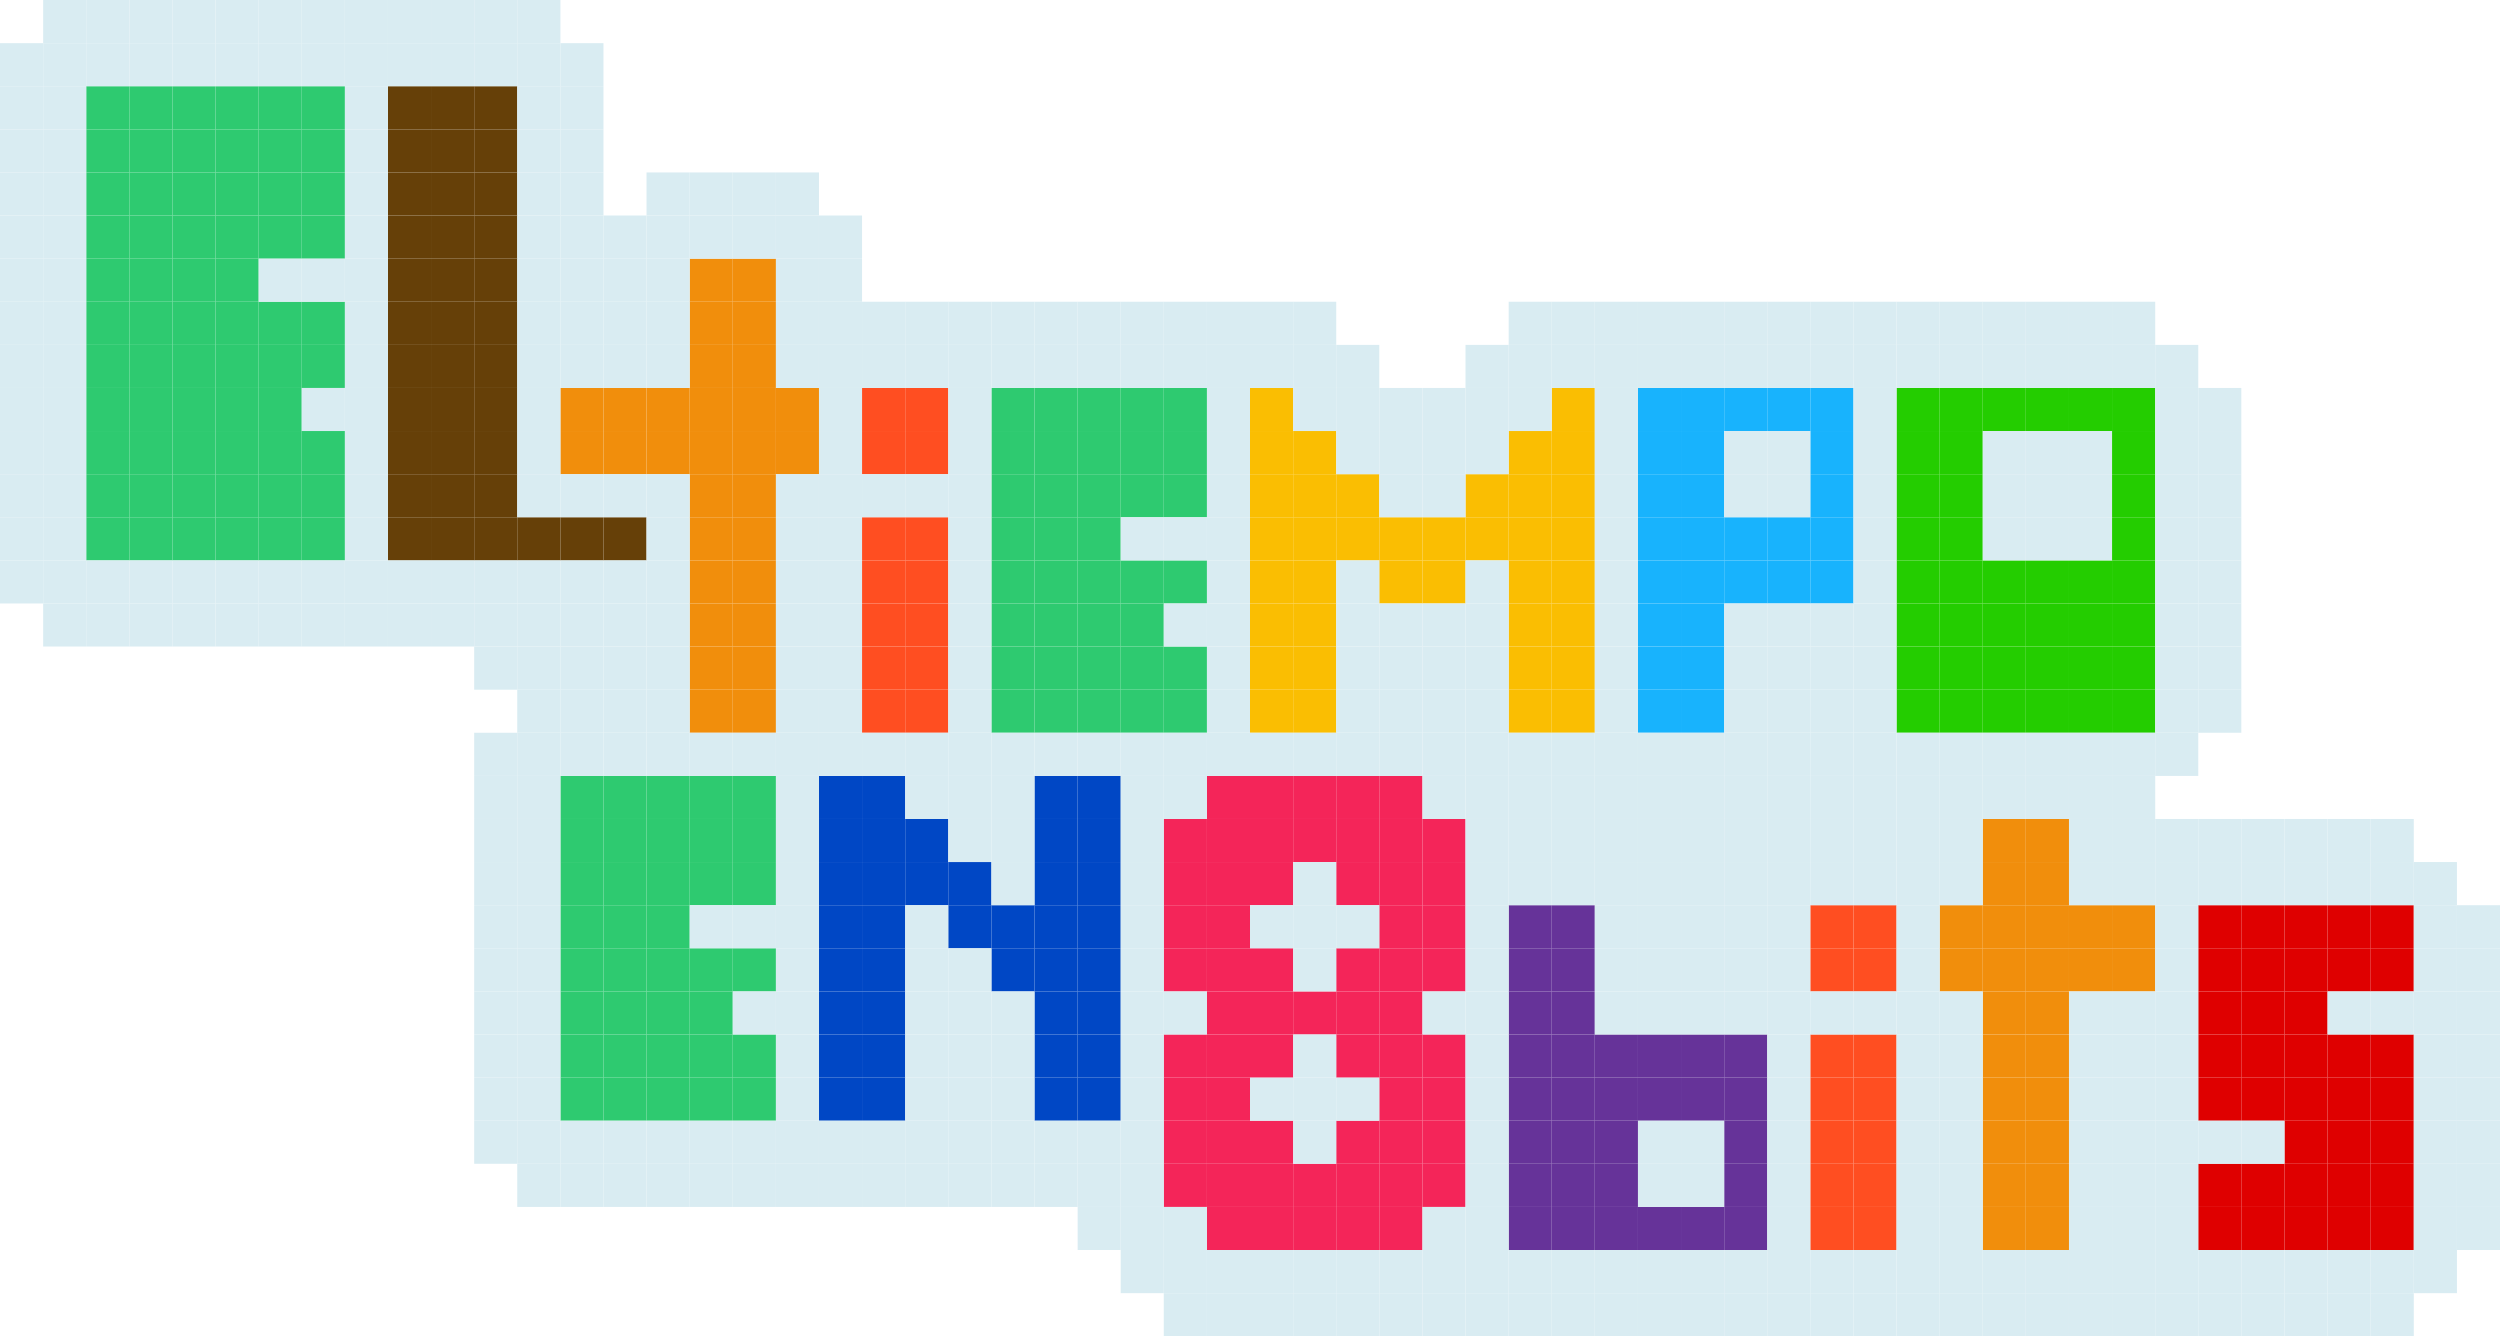 <svg xmlns="http://www.w3.org/2000/svg" viewBox="0 0 231.08 123.51"><defs><style>.cls-1{fill:#df0000;}.cls-2{fill:#f18e0c;}.cls-3{fill:#24cd00;}.cls-4{fill:#ff4e21;}.cls-5{fill:#18b3fd;}.cls-6{fill:#639;}.cls-7{fill:#fabe02;}.cls-8{fill:#f42559;}.cls-9{fill:#2eca70;}.cls-10{fill:#0047c5;}.cls-11{fill:#664008;}.cls-12{fill:#d9ecf2;}</style></defs><g id="Capa_2" data-name="Capa 2"><g id="LOGO"><rect class="cls-1" x="219.13" y="111.56" width="3.98" height="3.98"/><rect class="cls-1" x="219.13" y="107.57" width="3.98" height="3.99"/><rect class="cls-1" x="219.13" y="103.59" width="3.98" height="3.98"/><rect class="cls-1" x="219.13" y="99.61" width="3.98" height="3.98"/><rect class="cls-1" x="219.13" y="95.62" width="3.98" height="3.99"/><rect class="cls-1" x="219.13" y="87.65" width="3.98" height="3.99"/><rect class="cls-1" x="219.13" y="83.67" width="3.98" height="3.98"/><rect class="cls-1" x="215.14" y="111.56" width="3.99" height="3.98"/><rect class="cls-1" x="215.14" y="107.57" width="3.99" height="3.99"/><rect class="cls-1" x="215.14" y="103.59" width="3.99" height="3.98"/><rect class="cls-1" x="215.14" y="99.61" width="3.99" height="3.98"/><rect class="cls-1" x="215.14" y="95.62" width="3.99" height="3.99"/><rect class="cls-1" x="215.14" y="87.65" width="3.99" height="3.99"/><rect class="cls-1" x="215.14" y="83.67" width="3.99" height="3.98"/><rect class="cls-1" x="211.16" y="111.56" width="3.98" height="3.98"/><rect class="cls-1" x="211.16" y="107.57" width="3.98" height="3.99"/><rect class="cls-1" x="211.16" y="103.59" width="3.98" height="3.98"/><rect class="cls-1" x="211.16" y="99.61" width="3.98" height="3.98"/><rect class="cls-1" x="211.16" y="95.62" width="3.98" height="3.99"/><rect class="cls-1" x="211.16" y="91.64" width="3.98" height="3.98"/><rect class="cls-1" x="211.16" y="87.65" width="3.98" height="3.99"/><rect class="cls-1" x="211.16" y="83.67" width="3.98" height="3.98"/><rect class="cls-1" x="207.17" y="111.56" width="3.99" height="3.98"/><rect class="cls-1" x="207.17" y="107.57" width="3.99" height="3.99"/><rect class="cls-1" x="207.17" y="99.61" width="3.99" height="3.98"/><rect class="cls-1" x="207.17" y="95.62" width="3.99" height="3.99"/><rect class="cls-1" x="207.17" y="91.64" width="3.99" height="3.98"/><rect class="cls-1" x="207.17" y="87.65" width="3.99" height="3.99"/><rect class="cls-1" x="207.17" y="83.67" width="3.99" height="3.98"/><rect class="cls-1" x="203.19" y="111.56" width="3.98" height="3.98"/><rect class="cls-1" x="203.19" y="107.57" width="3.98" height="3.99"/><rect class="cls-1" x="203.19" y="99.61" width="3.98" height="3.98"/><rect class="cls-1" x="203.19" y="95.62" width="3.98" height="3.99"/><rect class="cls-1" x="203.19" y="91.64" width="3.98" height="3.98"/><rect class="cls-1" x="203.19" y="87.65" width="3.98" height="3.99"/><rect class="cls-1" x="203.19" y="83.67" width="3.98" height="3.98"/><rect class="cls-2" x="195.22" y="87.65" width="3.99" height="3.99"/><rect class="cls-2" x="195.22" y="83.67" width="3.99" height="3.98"/><rect class="cls-2" x="191.24" y="87.65" width="3.98" height="3.99"/><rect class="cls-2" x="191.24" y="83.67" width="3.98" height="3.98"/><rect class="cls-2" x="187.25" y="111.56" width="3.99" height="3.98"/><rect class="cls-2" x="187.25" y="107.57" width="3.99" height="3.99"/><rect class="cls-2" x="187.25" y="103.59" width="3.99" height="3.98"/><rect class="cls-2" x="187.25" y="99.61" width="3.99" height="3.98"/><rect class="cls-2" x="187.25" y="95.62" width="3.99" height="3.99"/><rect class="cls-2" x="187.25" y="91.64" width="3.99" height="3.98"/><rect class="cls-2" x="187.25" y="87.65" width="3.99" height="3.99"/><rect class="cls-2" x="187.25" y="83.67" width="3.99" height="3.98"/><rect class="cls-2" x="187.25" y="79.68" width="3.99" height="3.99"/><rect class="cls-2" x="187.25" y="75.7" width="3.99" height="3.98"/><rect class="cls-2" x="183.27" y="111.56" width="3.98" height="3.98"/><rect class="cls-2" x="183.27" y="107.57" width="3.98" height="3.99"/><rect class="cls-2" x="183.27" y="103.59" width="3.98" height="3.98"/><rect class="cls-2" x="183.27" y="99.61" width="3.98" height="3.98"/><rect class="cls-2" x="183.27" y="95.62" width="3.98" height="3.99"/><rect class="cls-2" x="183.27" y="91.64" width="3.98" height="3.98"/><rect class="cls-2" x="183.27" y="87.65" width="3.98" height="3.99"/><rect class="cls-2" x="183.27" y="83.67" width="3.98" height="3.98"/><rect class="cls-2" x="183.27" y="79.68" width="3.98" height="3.99"/><rect class="cls-2" x="183.27" y="75.7" width="3.98" height="3.98"/><rect class="cls-2" x="179.29" y="87.65" width="3.98" height="3.99"/><rect class="cls-2" x="179.29" y="83.67" width="3.98" height="3.98"/><rect class="cls-3" x="195.22" y="63.75" width="3.99" height="3.98"/><rect class="cls-3" x="195.22" y="59.76" width="3.99" height="3.99"/><rect class="cls-3" x="195.22" y="55.78" width="3.99" height="3.98"/><rect class="cls-3" x="195.22" y="51.8" width="3.99" height="3.98"/><rect class="cls-3" x="195.22" y="47.81" width="3.99" height="3.99"/><rect class="cls-3" x="195.22" y="43.83" width="3.99" height="3.98"/><rect class="cls-3" x="195.22" y="39.84" width="3.99" height="3.99"/><rect class="cls-3" x="195.22" y="35.86" width="3.99" height="3.98"/><rect class="cls-3" x="191.24" y="63.75" width="3.98" height="3.98"/><rect class="cls-3" x="191.24" y="59.76" width="3.98" height="3.99"/><rect class="cls-3" x="191.24" y="55.78" width="3.98" height="3.98"/><rect class="cls-3" x="191.24" y="51.8" width="3.98" height="3.98"/><rect class="cls-3" x="191.24" y="35.86" width="3.98" height="3.98"/><rect class="cls-3" x="187.25" y="63.75" width="3.99" height="3.98"/><rect class="cls-3" x="187.25" y="59.76" width="3.99" height="3.99"/><rect class="cls-3" x="187.25" y="55.78" width="3.99" height="3.98"/><rect class="cls-3" x="187.25" y="51.8" width="3.99" height="3.98"/><rect class="cls-3" x="187.25" y="35.86" width="3.99" height="3.98"/><rect class="cls-3" x="183.27" y="63.75" width="3.98" height="3.98"/><rect class="cls-3" x="183.27" y="59.76" width="3.98" height="3.99"/><rect class="cls-3" x="183.27" y="55.78" width="3.98" height="3.98"/><rect class="cls-3" x="183.27" y="51.8" width="3.98" height="3.98"/><rect class="cls-3" x="183.27" y="35.86" width="3.98" height="3.98"/><rect class="cls-3" x="179.29" y="63.75" width="3.98" height="3.98"/><rect class="cls-3" x="179.29" y="59.76" width="3.98" height="3.99"/><rect class="cls-3" x="179.29" y="55.78" width="3.98" height="3.98"/><rect class="cls-3" x="179.29" y="51.8" width="3.98" height="3.98"/><rect class="cls-3" x="179.29" y="47.81" width="3.98" height="3.99"/><rect class="cls-3" x="179.29" y="43.83" width="3.98" height="3.98"/><rect class="cls-3" x="179.29" y="39.84" width="3.98" height="3.99"/><rect class="cls-3" x="179.29" y="35.86" width="3.98" height="3.98"/><rect class="cls-3" x="175.3" y="63.75" width="3.99" height="3.98"/><rect class="cls-3" x="175.3" y="59.76" width="3.99" height="3.99"/><rect class="cls-3" x="175.3" y="55.78" width="3.99" height="3.98"/><rect class="cls-3" x="175.3" y="51.8" width="3.99" height="3.98"/><rect class="cls-3" x="175.3" y="47.81" width="3.99" height="3.99"/><rect class="cls-3" x="175.3" y="43.83" width="3.99" height="3.98"/><rect class="cls-3" x="175.3" y="39.84" width="3.99" height="3.99"/><rect class="cls-3" x="175.3" y="35.86" width="3.99" height="3.98"/><rect class="cls-4" x="171.32" y="111.56" width="3.98" height="3.98"/><rect class="cls-4" x="171.32" y="107.57" width="3.98" height="3.99"/><rect class="cls-4" x="171.32" y="103.59" width="3.98" height="3.98"/><rect class="cls-4" x="171.32" y="99.61" width="3.98" height="3.98"/><rect class="cls-4" x="171.32" y="95.62" width="3.98" height="3.99"/><rect class="cls-4" x="171.32" y="87.65" width="3.98" height="3.99"/><rect class="cls-4" x="171.32" y="83.67" width="3.98" height="3.98"/><rect class="cls-4" x="167.33" y="111.56" width="3.99" height="3.98"/><rect class="cls-4" x="167.33" y="107.57" width="3.99" height="3.99"/><rect class="cls-4" x="167.33" y="103.59" width="3.99" height="3.98"/><rect class="cls-4" x="167.33" y="99.61" width="3.99" height="3.98"/><rect class="cls-4" x="167.33" y="95.62" width="3.99" height="3.99"/><rect class="cls-4" x="167.33" y="87.65" width="3.99" height="3.99"/><rect class="cls-4" x="167.33" y="83.67" width="3.99" height="3.98"/><rect class="cls-5" x="167.33" y="51.8" width="3.99" height="3.98"/><rect class="cls-5" x="167.33" y="47.81" width="3.99" height="3.99"/><rect class="cls-5" x="167.33" y="43.83" width="3.99" height="3.98"/><rect class="cls-5" x="167.33" y="39.84" width="3.99" height="3.99"/><rect class="cls-5" x="167.33" y="35.86" width="3.99" height="3.98"/><rect class="cls-5" x="163.35" y="51.8" width="3.98" height="3.98"/><rect class="cls-5" x="163.35" y="47.81" width="3.98" height="3.99"/><rect class="cls-5" x="163.35" y="35.86" width="3.98" height="3.98"/><rect class="cls-5" x="159.37" y="51.8" width="3.98" height="3.98"/><rect class="cls-5" x="159.37" y="47.81" width="3.98" height="3.99"/><rect class="cls-5" x="159.37" y="35.86" width="3.98" height="3.98"/><rect class="cls-5" x="155.38" y="63.75" width="3.99" height="3.98"/><rect class="cls-5" x="155.38" y="59.76" width="3.99" height="3.99"/><rect class="cls-5" x="155.38" y="55.78" width="3.99" height="3.98"/><rect class="cls-5" x="155.38" y="51.8" width="3.99" height="3.98"/><rect class="cls-5" x="155.38" y="47.81" width="3.99" height="3.99"/><rect class="cls-5" x="155.38" y="43.83" width="3.99" height="3.98"/><rect class="cls-5" x="155.38" y="39.84" width="3.99" height="3.99"/><rect class="cls-5" x="155.38" y="35.86" width="3.99" height="3.98"/><rect class="cls-5" x="151.4" y="63.75" width="3.98" height="3.98"/><rect class="cls-5" x="151.4" y="59.76" width="3.98" height="3.99"/><rect class="cls-5" x="151.4" y="55.78" width="3.98" height="3.98"/><rect class="cls-5" x="151.4" y="51.8" width="3.98" height="3.98"/><rect class="cls-5" x="151.4" y="47.81" width="3.98" height="3.99"/><rect class="cls-5" x="151.4" y="43.83" width="3.98" height="3.98"/><rect class="cls-5" x="151.4" y="39.84" width="3.98" height="3.99"/><rect class="cls-5" x="151.4" y="35.86" width="3.98" height="3.98"/><rect class="cls-6" x="159.37" y="111.56" width="3.98" height="3.98"/><rect class="cls-6" x="159.37" y="107.57" width="3.98" height="3.99"/><rect class="cls-6" x="159.37" y="103.59" width="3.98" height="3.98"/><rect class="cls-6" x="159.37" y="99.61" width="3.98" height="3.98"/><rect class="cls-6" x="159.37" y="95.62" width="3.98" height="3.99"/><rect class="cls-6" x="155.38" y="111.56" width="3.99" height="3.98"/><rect class="cls-6" x="155.38" y="99.61" width="3.99" height="3.98"/><rect class="cls-6" x="155.38" y="95.62" width="3.99" height="3.99"/><rect class="cls-6" x="151.4" y="111.56" width="3.98" height="3.98"/><rect class="cls-6" x="151.4" y="99.61" width="3.98" height="3.98"/><rect class="cls-6" x="151.4" y="95.62" width="3.98" height="3.99"/><rect class="cls-6" x="147.41" y="111.56" width="3.99" height="3.98"/><rect class="cls-6" x="147.41" y="107.57" width="3.99" height="3.99"/><rect class="cls-6" x="147.41" y="103.59" width="3.99" height="3.98"/><rect class="cls-6" x="147.41" y="99.61" width="3.99" height="3.98"/><rect class="cls-6" x="147.41" y="95.62" width="3.99" height="3.99"/><rect class="cls-6" x="143.43" y="111.56" width="3.98" height="3.98"/><rect class="cls-6" x="143.43" y="107.57" width="3.98" height="3.99"/><rect class="cls-6" x="143.43" y="103.59" width="3.98" height="3.98"/><rect class="cls-6" x="143.43" y="99.61" width="3.98" height="3.98"/><rect class="cls-6" x="143.43" y="95.62" width="3.98" height="3.99"/><rect class="cls-6" x="143.43" y="91.64" width="3.98" height="3.98"/><rect class="cls-6" x="143.43" y="87.65" width="3.98" height="3.99"/><rect class="cls-6" x="143.43" y="83.67" width="3.98" height="3.98"/><rect class="cls-6" x="139.45" y="111.56" width="3.98" height="3.98"/><rect class="cls-6" x="139.45" y="107.57" width="3.98" height="3.99"/><rect class="cls-6" x="139.45" y="103.59" width="3.98" height="3.98"/><rect class="cls-6" x="139.45" y="99.61" width="3.98" height="3.98"/><rect class="cls-6" x="139.45" y="95.62" width="3.98" height="3.99"/><rect class="cls-6" x="139.45" y="91.64" width="3.98" height="3.98"/><rect class="cls-6" x="139.45" y="87.65" width="3.98" height="3.99"/><rect class="cls-6" x="139.45" y="83.67" width="3.98" height="3.98"/><rect class="cls-7" x="143.43" y="63.75" width="3.98" height="3.98"/><rect class="cls-7" x="143.43" y="59.76" width="3.98" height="3.99"/><rect class="cls-7" x="143.43" y="55.78" width="3.98" height="3.98"/><rect class="cls-7" x="143.43" y="51.8" width="3.98" height="3.98"/><rect class="cls-7" x="143.43" y="47.81" width="3.98" height="3.99"/><rect class="cls-7" x="143.43" y="43.83" width="3.98" height="3.98"/><rect class="cls-7" x="143.43" y="39.84" width="3.98" height="3.99"/><rect class="cls-7" x="143.43" y="35.86" width="3.98" height="3.98"/><rect class="cls-7" x="139.45" y="63.75" width="3.98" height="3.98"/><rect class="cls-7" x="139.45" y="59.76" width="3.98" height="3.99"/><rect class="cls-7" x="139.45" y="55.78" width="3.98" height="3.98"/><rect class="cls-7" x="139.45" y="51.8" width="3.98" height="3.98"/><rect class="cls-7" x="139.45" y="47.81" width="3.98" height="3.99"/><rect class="cls-7" x="139.45" y="43.83" width="3.98" height="3.98"/><rect class="cls-7" x="139.45" y="39.84" width="3.98" height="3.99"/><rect class="cls-7" x="135.46" y="47.81" width="3.99" height="3.99"/><rect class="cls-7" x="135.46" y="43.83" width="3.99" height="3.98"/><rect class="cls-7" x="131.48" y="51.8" width="3.98" height="3.98"/><rect class="cls-7" x="131.48" y="47.81" width="3.98" height="3.99"/><rect class="cls-7" x="127.49" y="51.8" width="3.99" height="3.98"/><rect class="cls-7" x="127.49" y="47.81" width="3.99" height="3.99"/><rect class="cls-7" x="123.51" y="47.81" width="3.98" height="3.99"/><rect class="cls-7" x="123.51" y="43.83" width="3.98" height="3.98"/><rect class="cls-7" x="119.53" y="63.75" width="3.98" height="3.98"/><rect class="cls-7" x="119.53" y="59.76" width="3.98" height="3.99"/><rect class="cls-7" x="119.53" y="55.78" width="3.98" height="3.98"/><rect class="cls-7" x="119.53" y="51.8" width="3.98" height="3.98"/><rect class="cls-7" x="119.53" y="47.81" width="3.98" height="3.99"/><rect class="cls-7" x="119.53" y="43.83" width="3.98" height="3.98"/><rect class="cls-7" x="119.53" y="39.84" width="3.98" height="3.99"/><rect class="cls-7" x="115.54" y="63.75" width="3.99" height="3.98"/><rect class="cls-7" x="115.54" y="59.76" width="3.99" height="3.99"/><rect class="cls-7" x="115.54" y="55.78" width="3.99" height="3.98"/><rect class="cls-7" x="115.54" y="51.8" width="3.99" height="3.98"/><rect class="cls-7" x="115.54" y="47.81" width="3.99" height="3.99"/><rect class="cls-7" x="115.54" y="43.83" width="3.99" height="3.98"/><rect class="cls-7" x="115.54" y="39.84" width="3.99" height="3.99"/><rect class="cls-7" x="115.54" y="35.86" width="3.99" height="3.98"/><rect class="cls-8" x="131.48" y="107.57" width="3.98" height="3.99"/><rect class="cls-8" x="131.48" y="103.59" width="3.98" height="3.98"/><rect class="cls-8" x="131.48" y="99.61" width="3.98" height="3.98"/><rect class="cls-8" x="131.48" y="95.62" width="3.98" height="3.99"/><rect class="cls-8" x="131.48" y="87.65" width="3.98" height="3.99"/><rect class="cls-8" x="131.48" y="83.67" width="3.98" height="3.98"/><rect class="cls-8" x="131.48" y="79.68" width="3.98" height="3.99"/><rect class="cls-8" x="131.48" y="75.7" width="3.98" height="3.98"/><rect class="cls-8" x="127.49" y="111.56" width="3.99" height="3.98"/><rect class="cls-8" x="127.49" y="107.57" width="3.99" height="3.99"/><rect class="cls-8" x="127.49" y="103.59" width="3.99" height="3.98"/><rect class="cls-8" x="127.49" y="99.61" width="3.99" height="3.98"/><rect class="cls-8" x="127.49" y="95.62" width="3.99" height="3.99"/><rect class="cls-8" x="127.49" y="91.64" width="3.99" height="3.98"/><rect class="cls-8" x="127.49" y="87.65" width="3.99" height="3.99"/><rect class="cls-8" x="127.49" y="83.67" width="3.99" height="3.98"/><rect class="cls-8" x="127.49" y="79.68" width="3.99" height="3.99"/><rect class="cls-8" x="127.49" y="75.7" width="3.99" height="3.98"/><rect class="cls-8" x="127.49" y="71.72" width="3.99" height="3.98"/><rect class="cls-8" x="123.51" y="111.56" width="3.98" height="3.98"/><rect class="cls-8" x="123.51" y="107.57" width="3.98" height="3.99"/><rect class="cls-8" x="123.51" y="103.59" width="3.98" height="3.98"/><rect class="cls-8" x="123.51" y="95.62" width="3.98" height="3.99"/><rect class="cls-8" x="123.51" y="91.64" width="3.98" height="3.98"/><rect class="cls-8" x="123.51" y="87.65" width="3.98" height="3.99"/><rect class="cls-8" x="123.51" y="79.68" width="3.98" height="3.99"/><rect class="cls-8" x="123.51" y="75.7" width="3.98" height="3.98"/><rect class="cls-8" x="123.51" y="71.72" width="3.98" height="3.98"/><rect class="cls-8" x="119.53" y="111.56" width="3.98" height="3.98"/><rect class="cls-8" x="119.53" y="107.57" width="3.98" height="3.99"/><rect class="cls-8" x="119.53" y="91.64" width="3.98" height="3.98"/><rect class="cls-8" x="119.53" y="75.7" width="3.98" height="3.98"/><rect class="cls-8" x="119.53" y="71.72" width="3.98" height="3.98"/><rect class="cls-8" x="115.54" y="111.56" width="3.99" height="3.98"/><rect class="cls-8" x="115.54" y="107.57" width="3.99" height="3.99"/><rect class="cls-8" x="115.54" y="103.59" width="3.99" height="3.98"/><rect class="cls-8" x="115.54" y="95.62" width="3.99" height="3.99"/><rect class="cls-8" x="115.54" y="91.64" width="3.99" height="3.98"/><rect class="cls-8" x="115.54" y="87.65" width="3.99" height="3.99"/><rect class="cls-8" x="115.54" y="79.68" width="3.99" height="3.99"/><rect class="cls-8" x="115.54" y="75.7" width="3.99" height="3.98"/><rect class="cls-8" x="115.54" y="71.72" width="3.99" height="3.98"/><rect class="cls-8" x="111.56" y="111.56" width="3.98" height="3.98"/><rect class="cls-8" x="111.56" y="107.57" width="3.98" height="3.99"/><rect class="cls-8" x="111.56" y="103.59" width="3.98" height="3.98"/><rect class="cls-8" x="111.56" y="99.61" width="3.98" height="3.98"/><rect class="cls-8" x="111.56" y="95.62" width="3.98" height="3.99"/><rect class="cls-8" x="111.56" y="91.64" width="3.98" height="3.98"/><rect class="cls-8" x="111.56" y="87.65" width="3.98" height="3.99"/><rect class="cls-8" x="111.56" y="83.67" width="3.98" height="3.98"/><rect class="cls-8" x="111.56" y="79.68" width="3.98" height="3.99"/><rect class="cls-8" x="111.56" y="75.7" width="3.98" height="3.98"/><rect class="cls-8" x="111.56" y="71.72" width="3.98" height="3.98"/><rect class="cls-8" x="107.57" y="107.57" width="3.99" height="3.99"/><rect class="cls-8" x="107.57" y="103.59" width="3.99" height="3.98"/><rect class="cls-8" x="107.57" y="99.61" width="3.99" height="3.98"/><rect class="cls-8" x="107.57" y="95.62" width="3.99" height="3.99"/><rect class="cls-8" x="107.57" y="87.65" width="3.99" height="3.99"/><rect class="cls-8" x="107.57" y="83.67" width="3.99" height="3.98"/><rect class="cls-8" x="107.57" y="79.68" width="3.99" height="3.99"/><rect class="cls-8" x="107.57" y="75.7" width="3.99" height="3.98"/><rect class="cls-9" x="107.57" y="63.75" width="3.99" height="3.98"/><rect class="cls-9" x="107.57" y="59.76" width="3.99" height="3.99"/><rect class="cls-9" x="107.57" y="51.8" width="3.99" height="3.98"/><rect class="cls-9" x="107.57" y="43.83" width="3.99" height="3.98"/><rect class="cls-9" x="107.57" y="39.84" width="3.99" height="3.99"/><rect class="cls-9" x="107.57" y="35.86" width="3.99" height="3.98"/><rect class="cls-9" x="103.59" y="63.75" width="3.98" height="3.98"/><rect class="cls-9" x="103.59" y="59.76" width="3.98" height="3.99"/><rect class="cls-9" x="103.59" y="55.78" width="3.98" height="3.98"/><rect class="cls-9" x="103.59" y="51.8" width="3.98" height="3.98"/><rect class="cls-9" x="103.59" y="43.83" width="3.98" height="3.98"/><rect class="cls-9" x="103.59" y="39.84" width="3.98" height="3.99"/><rect class="cls-9" x="103.59" y="35.86" width="3.98" height="3.98"/><rect class="cls-9" x="99.61" y="63.75" width="3.98" height="3.98"/><rect class="cls-9" x="99.61" y="59.76" width="3.98" height="3.99"/><rect class="cls-9" x="99.61" y="55.78" width="3.98" height="3.98"/><rect class="cls-9" x="99.61" y="51.8" width="3.98" height="3.98"/><rect class="cls-9" x="99.61" y="47.81" width="3.98" height="3.99"/><rect class="cls-9" x="99.61" y="43.83" width="3.98" height="3.98"/><rect class="cls-9" x="99.61" y="39.84" width="3.98" height="3.99"/><rect class="cls-9" x="99.61" y="35.86" width="3.98" height="3.98"/><rect class="cls-9" x="95.62" y="63.75" width="3.99" height="3.98"/><rect class="cls-9" x="95.62" y="59.76" width="3.99" height="3.99"/><rect class="cls-9" x="95.62" y="55.78" width="3.99" height="3.98"/><rect class="cls-9" x="95.62" y="51.8" width="3.99" height="3.98"/><rect class="cls-9" x="95.62" y="47.81" width="3.99" height="3.99"/><rect class="cls-9" x="95.62" y="43.83" width="3.99" height="3.98"/><rect class="cls-9" x="95.62" y="39.84" width="3.99" height="3.99"/><rect class="cls-9" x="95.62" y="35.86" width="3.99" height="3.98"/><rect class="cls-9" x="91.64" y="63.75" width="3.98" height="3.98"/><rect class="cls-9" x="91.64" y="59.76" width="3.98" height="3.99"/><rect class="cls-9" x="91.64" y="55.78" width="3.98" height="3.98"/><rect class="cls-9" x="91.64" y="51.8" width="3.98" height="3.98"/><rect class="cls-9" x="91.64" y="47.81" width="3.98" height="3.99"/><rect class="cls-9" x="91.64" y="43.83" width="3.98" height="3.98"/><rect class="cls-9" x="91.64" y="39.84" width="3.98" height="3.99"/><rect class="cls-9" x="91.64" y="35.86" width="3.98" height="3.98"/><rect class="cls-4" x="83.67" y="63.75" width="3.98" height="3.98"/><rect class="cls-4" x="83.67" y="59.76" width="3.98" height="3.99"/><rect class="cls-4" x="83.67" y="55.78" width="3.98" height="3.98"/><rect class="cls-4" x="83.67" y="51.8" width="3.98" height="3.98"/><rect class="cls-4" x="83.67" y="47.81" width="3.98" height="3.99"/><rect class="cls-4" x="83.67" y="39.84" width="3.98" height="3.99"/><rect class="cls-4" x="83.67" y="35.86" width="3.98" height="3.98"/><rect class="cls-4" x="79.68" y="63.75" width="3.99" height="3.98"/><rect class="cls-4" x="79.68" y="59.76" width="3.99" height="3.99"/><rect class="cls-4" x="79.68" y="55.78" width="3.99" height="3.98"/><rect class="cls-4" x="79.68" y="51.8" width="3.99" height="3.98"/><rect class="cls-4" x="79.68" y="47.81" width="3.99" height="3.99"/><rect class="cls-4" x="79.68" y="39.84" width="3.99" height="3.99"/><rect class="cls-4" x="79.68" y="35.86" width="3.99" height="3.98"/><rect class="cls-10" x="99.61" y="99.61" width="3.98" height="3.98"/><rect class="cls-10" x="99.61" y="95.62" width="3.98" height="3.99"/><rect class="cls-10" x="99.61" y="91.64" width="3.98" height="3.98"/><rect class="cls-10" x="99.61" y="87.65" width="3.98" height="3.99"/><rect class="cls-10" x="99.61" y="83.67" width="3.98" height="3.98"/><rect class="cls-10" x="99.61" y="79.68" width="3.98" height="3.99"/><rect class="cls-10" x="99.61" y="75.7" width="3.98" height="3.98"/><rect class="cls-10" x="99.61" y="71.72" width="3.98" height="3.98"/><rect class="cls-10" x="95.62" y="99.61" width="3.99" height="3.98"/><rect class="cls-10" x="95.62" y="95.62" width="3.99" height="3.99"/><rect class="cls-10" x="95.62" y="91.64" width="3.99" height="3.98"/><rect class="cls-10" x="95.62" y="87.65" width="3.99" height="3.99"/><rect class="cls-10" x="95.62" y="83.67" width="3.99" height="3.98"/><rect class="cls-10" x="95.62" y="79.68" width="3.99" height="3.99"/><rect class="cls-10" x="95.62" y="75.7" width="3.99" height="3.98"/><rect class="cls-10" x="95.62" y="71.72" width="3.99" height="3.98"/><rect class="cls-10" x="91.64" y="87.65" width="3.98" height="3.99"/><rect class="cls-10" x="91.64" y="83.67" width="3.98" height="3.98"/><rect class="cls-10" x="87.65" y="83.67" width="3.99" height="3.98"/><rect class="cls-10" x="87.65" y="79.68" width="3.99" height="3.99"/><rect class="cls-10" x="83.67" y="79.68" width="3.98" height="3.99"/><rect class="cls-10" x="83.67" y="75.7" width="3.98" height="3.98"/><rect class="cls-10" x="79.68" y="99.61" width="3.99" height="3.98"/><rect class="cls-10" x="79.68" y="95.62" width="3.99" height="3.99"/><rect class="cls-10" x="79.68" y="91.64" width="3.99" height="3.98"/><rect class="cls-10" x="79.68" y="87.65" width="3.99" height="3.99"/><rect class="cls-10" x="79.68" y="83.67" width="3.99" height="3.98"/><rect class="cls-10" x="79.68" y="79.68" width="3.99" height="3.99"/><rect class="cls-10" x="79.68" y="75.7" width="3.99" height="3.98"/><rect class="cls-10" x="79.68" y="71.72" width="3.99" height="3.98"/><rect class="cls-10" x="75.7" y="99.61" width="3.98" height="3.98"/><rect class="cls-10" x="75.7" y="95.62" width="3.98" height="3.99"/><rect class="cls-10" x="75.7" y="91.64" width="3.98" height="3.98"/><rect class="cls-10" x="75.7" y="87.65" width="3.98" height="3.99"/><rect class="cls-10" x="75.7" y="83.67" width="3.98" height="3.98"/><rect class="cls-10" x="75.7" y="79.68" width="3.98" height="3.99"/><rect class="cls-10" x="75.7" y="75.7" width="3.98" height="3.98"/><rect class="cls-10" x="75.7" y="71.72" width="3.98" height="3.98"/><rect class="cls-9" x="67.73" y="99.61" width="3.99" height="3.98"/><rect class="cls-9" x="67.73" y="95.62" width="3.99" height="3.99"/><rect class="cls-9" x="67.73" y="87.65" width="3.99" height="3.99"/><rect class="cls-9" x="67.73" y="79.68" width="3.99" height="3.99"/><rect class="cls-9" x="67.73" y="75.7" width="3.99" height="3.98"/><rect class="cls-9" x="67.73" y="71.72" width="3.99" height="3.98"/><rect class="cls-9" x="63.75" y="99.61" width="3.98" height="3.98"/><rect class="cls-9" x="63.75" y="95.62" width="3.98" height="3.99"/><rect class="cls-9" x="63.75" y="91.64" width="3.98" height="3.98"/><rect class="cls-9" x="63.75" y="87.65" width="3.98" height="3.99"/><rect class="cls-9" x="63.75" y="79.68" width="3.98" height="3.99"/><rect class="cls-9" x="63.75" y="75.7" width="3.98" height="3.98"/><rect class="cls-9" x="63.75" y="71.72" width="3.98" height="3.98"/><rect class="cls-9" x="59.76" y="99.61" width="3.99" height="3.98"/><rect class="cls-9" x="59.76" y="95.62" width="3.99" height="3.99"/><rect class="cls-9" x="59.76" y="91.64" width="3.99" height="3.98"/><rect class="cls-9" x="59.76" y="87.65" width="3.99" height="3.99"/><rect class="cls-9" x="59.76" y="83.67" width="3.99" height="3.98"/><rect class="cls-9" x="59.76" y="79.68" width="3.99" height="3.99"/><rect class="cls-9" x="59.76" y="75.7" width="3.99" height="3.98"/><rect class="cls-9" x="59.76" y="71.72" width="3.99" height="3.98"/><rect class="cls-9" x="55.78" y="99.61" width="3.98" height="3.98"/><rect class="cls-9" x="55.78" y="95.62" width="3.98" height="3.99"/><rect class="cls-9" x="55.78" y="91.64" width="3.98" height="3.98"/><rect class="cls-9" x="55.78" y="87.65" width="3.98" height="3.99"/><rect class="cls-9" x="55.78" y="83.67" width="3.98" height="3.98"/><rect class="cls-9" x="55.78" y="79.68" width="3.98" height="3.99"/><rect class="cls-9" x="55.78" y="75.7" width="3.98" height="3.98"/><rect class="cls-9" x="55.78" y="71.72" width="3.98" height="3.98"/><rect class="cls-9" x="51.8" y="99.61" width="3.98" height="3.98"/><rect class="cls-9" x="51.8" y="95.62" width="3.98" height="3.99"/><rect class="cls-9" x="51.8" y="91.64" width="3.98" height="3.98"/><rect class="cls-9" x="51.8" y="87.65" width="3.98" height="3.99"/><rect class="cls-9" x="51.8" y="83.67" width="3.98" height="3.98"/><rect class="cls-9" x="51.8" y="79.68" width="3.98" height="3.99"/><rect class="cls-9" x="51.8" y="75.7" width="3.98" height="3.98"/><rect class="cls-9" x="51.8" y="71.72" width="3.98" height="3.98"/><rect class="cls-2" x="71.72" y="39.84" width="3.98" height="3.99"/><rect class="cls-2" x="71.72" y="35.86" width="3.98" height="3.98"/><rect class="cls-2" x="67.73" y="63.75" width="3.99" height="3.98"/><rect class="cls-2" x="67.73" y="59.76" width="3.99" height="3.99"/><rect class="cls-2" x="67.73" y="55.78" width="3.99" height="3.98"/><rect class="cls-2" x="67.73" y="51.8" width="3.99" height="3.98"/><rect class="cls-2" x="67.73" y="47.81" width="3.99" height="3.99"/><rect class="cls-2" x="67.73" y="43.83" width="3.99" height="3.98"/><rect class="cls-2" x="67.73" y="39.84" width="3.99" height="3.99"/><rect class="cls-2" x="67.73" y="35.86" width="3.99" height="3.98"/><rect class="cls-2" x="67.73" y="31.88" width="3.99" height="3.98"/><rect class="cls-2" x="67.73" y="27.89" width="3.99" height="3.99"/><rect class="cls-2" x="67.73" y="23.91" width="3.99" height="3.98"/><rect class="cls-2" x="63.75" y="63.75" width="3.98" height="3.98"/><rect class="cls-2" x="63.75" y="59.76" width="3.98" height="3.99"/><rect class="cls-2" x="63.75" y="55.78" width="3.98" height="3.98"/><rect class="cls-2" x="63.75" y="51.8" width="3.98" height="3.98"/><rect class="cls-2" x="63.75" y="47.81" width="3.98" height="3.99"/><rect class="cls-2" x="63.75" y="43.83" width="3.98" height="3.98"/><rect class="cls-2" x="63.75" y="39.84" width="3.98" height="3.99"/><rect class="cls-2" x="63.75" y="35.86" width="3.98" height="3.98"/><rect class="cls-2" x="63.75" y="31.88" width="3.98" height="3.98"/><rect class="cls-2" x="63.75" y="27.89" width="3.98" height="3.99"/><rect class="cls-2" x="63.75" y="23.91" width="3.98" height="3.98"/><rect class="cls-2" x="59.76" y="39.84" width="3.99" height="3.99"/><rect class="cls-2" x="59.76" y="35.86" width="3.99" height="3.98"/><rect class="cls-2" x="55.78" y="39.84" width="3.98" height="3.99"/><rect class="cls-2" x="55.78" y="35.86" width="3.98" height="3.98"/><rect class="cls-2" x="51.8" y="39.84" width="3.98" height="3.99"/><rect class="cls-2" x="51.8" y="35.86" width="3.98" height="3.98"/><rect class="cls-11" x="55.78" y="47.81" width="3.98" height="3.99"/><rect class="cls-11" x="51.8" y="47.81" width="3.98" height="3.99"/><rect class="cls-11" x="47.81" y="47.81" width="3.99" height="3.99"/><rect class="cls-11" x="43.83" y="47.81" width="3.98" height="3.99"/><rect class="cls-11" x="43.83" y="43.83" width="3.98" height="3.98"/><rect class="cls-11" x="43.83" y="39.84" width="3.98" height="3.99"/><rect class="cls-11" x="43.83" y="35.86" width="3.98" height="3.98"/><rect class="cls-11" x="43.83" y="31.88" width="3.98" height="3.98"/><rect class="cls-11" x="43.83" y="27.89" width="3.98" height="3.99"/><rect class="cls-11" x="43.83" y="23.91" width="3.98" height="3.98"/><rect class="cls-11" x="43.83" y="19.92" width="3.98" height="3.99"/><rect class="cls-11" x="43.83" y="15.94" width="3.98" height="3.98"/><rect class="cls-11" x="43.83" y="11.96" width="3.98" height="3.98"/><rect class="cls-11" x="43.83" y="7.97" width="3.98" height="3.99"/><rect class="cls-11" x="39.84" y="47.81" width="3.99" height="3.99"/><rect class="cls-11" x="39.84" y="43.83" width="3.99" height="3.98"/><rect class="cls-11" x="39.84" y="39.84" width="3.99" height="3.99"/><rect class="cls-11" x="39.84" y="35.86" width="3.99" height="3.98"/><rect class="cls-11" x="39.84" y="31.88" width="3.99" height="3.98"/><rect class="cls-11" x="39.84" y="27.89" width="3.99" height="3.99"/><rect class="cls-11" x="39.84" y="23.91" width="3.99" height="3.98"/><rect class="cls-11" x="39.84" y="19.92" width="3.99" height="3.99"/><rect class="cls-11" x="39.84" y="15.94" width="3.99" height="3.98"/><rect class="cls-11" x="39.84" y="11.96" width="3.99" height="3.98"/><rect class="cls-11" x="39.84" y="7.97" width="3.99" height="3.99"/><rect class="cls-11" x="35.86" y="47.81" width="3.98" height="3.99"/><rect class="cls-11" x="35.86" y="43.83" width="3.98" height="3.98"/><rect class="cls-11" x="35.86" y="39.84" width="3.98" height="3.99"/><rect class="cls-11" x="35.86" y="35.86" width="3.98" height="3.98"/><rect class="cls-11" x="35.86" y="31.88" width="3.98" height="3.98"/><rect class="cls-11" x="35.86" y="27.89" width="3.98" height="3.99"/><rect class="cls-11" x="35.86" y="23.91" width="3.98" height="3.98"/><rect class="cls-11" x="35.86" y="19.92" width="3.98" height="3.99"/><rect class="cls-11" x="35.86" y="15.94" width="3.98" height="3.98"/><rect class="cls-11" x="35.86" y="11.96" width="3.98" height="3.98"/><rect class="cls-11" x="35.86" y="7.97" width="3.98" height="3.99"/><rect class="cls-9" x="27.89" y="47.81" width="3.99" height="3.99"/><rect class="cls-9" x="27.89" y="43.83" width="3.99" height="3.98"/><rect class="cls-9" x="27.89" y="39.84" width="3.99" height="3.99"/><rect class="cls-9" x="27.89" y="31.88" width="3.99" height="3.98"/><rect class="cls-9" x="27.89" y="27.89" width="3.99" height="3.99"/><rect class="cls-9" x="27.89" y="19.92" width="3.99" height="3.99"/><rect class="cls-9" x="27.89" y="15.94" width="3.99" height="3.98"/><rect class="cls-9" x="27.89" y="11.96" width="3.99" height="3.98"/><rect class="cls-9" x="27.89" y="7.97" width="3.99" height="3.99"/><rect class="cls-9" x="23.91" y="47.81" width="3.98" height="3.99"/><rect class="cls-9" x="23.91" y="43.83" width="3.98" height="3.98"/><rect class="cls-9" x="23.91" y="39.84" width="3.98" height="3.99"/><rect class="cls-9" x="23.91" y="35.86" width="3.98" height="3.98"/><rect class="cls-9" x="23.91" y="31.88" width="3.98" height="3.98"/><rect class="cls-9" x="23.91" y="27.89" width="3.98" height="3.99"/><rect class="cls-9" x="23.91" y="19.92" width="3.98" height="3.99"/><rect class="cls-9" x="23.91" y="15.94" width="3.98" height="3.98"/><rect class="cls-9" x="23.91" y="11.96" width="3.98" height="3.98"/><rect class="cls-9" x="23.91" y="7.97" width="3.98" height="3.99"/><rect class="cls-9" x="19.92" y="47.81" width="3.99" height="3.99"/><rect class="cls-9" x="19.92" y="43.83" width="3.99" height="3.98"/><rect class="cls-9" x="19.92" y="39.84" width="3.99" height="3.99"/><rect class="cls-9" x="19.92" y="35.86" width="3.99" height="3.98"/><rect class="cls-9" x="19.92" y="31.88" width="3.99" height="3.98"/><rect class="cls-9" x="19.92" y="27.89" width="3.99" height="3.99"/><rect class="cls-9" x="19.92" y="23.91" width="3.99" height="3.98"/><rect class="cls-9" x="19.92" y="19.92" width="3.99" height="3.99"/><rect class="cls-9" x="19.92" y="15.94" width="3.99" height="3.98"/><rect class="cls-9" x="19.92" y="11.96" width="3.99" height="3.98"/><rect class="cls-9" x="19.92" y="7.97" width="3.99" height="3.99"/><rect class="cls-9" x="15.94" y="47.81" width="3.98" height="3.99"/><rect class="cls-9" x="15.94" y="43.83" width="3.98" height="3.98"/><rect class="cls-9" x="15.94" y="39.84" width="3.98" height="3.99"/><rect class="cls-9" x="15.94" y="35.86" width="3.98" height="3.98"/><rect class="cls-9" x="15.94" y="31.88" width="3.98" height="3.98"/><rect class="cls-9" x="15.94" y="27.89" width="3.98" height="3.99"/><rect class="cls-9" x="15.94" y="23.91" width="3.98" height="3.98"/><rect class="cls-9" x="15.94" y="19.92" width="3.98" height="3.99"/><rect class="cls-9" x="15.94" y="15.94" width="3.98" height="3.98"/><rect class="cls-9" x="15.94" y="11.96" width="3.98" height="3.98"/><rect class="cls-9" x="15.94" y="7.97" width="3.98" height="3.99"/><rect class="cls-9" x="11.96" y="47.81" width="3.98" height="3.99"/><rect class="cls-9" x="11.96" y="43.83" width="3.98" height="3.98"/><rect class="cls-9" x="11.96" y="39.84" width="3.98" height="3.99"/><rect class="cls-9" x="11.96" y="35.86" width="3.98" height="3.98"/><rect class="cls-9" x="11.96" y="31.88" width="3.98" height="3.98"/><rect class="cls-9" x="11.96" y="27.89" width="3.98" height="3.99"/><rect class="cls-9" x="11.96" y="23.91" width="3.98" height="3.98"/><rect class="cls-9" x="11.96" y="19.92" width="3.98" height="3.99"/><rect class="cls-9" x="11.96" y="15.94" width="3.98" height="3.98"/><rect class="cls-9" x="11.96" y="11.96" width="3.98" height="3.98"/><rect class="cls-9" x="11.96" y="7.97" width="3.98" height="3.99"/><rect class="cls-9" x="7.97" y="47.81" width="3.99" height="3.99"/><rect class="cls-9" x="7.97" y="43.83" width="3.99" height="3.98"/><rect class="cls-9" x="7.97" y="39.84" width="3.99" height="3.99"/><rect class="cls-9" x="7.97" y="35.86" width="3.99" height="3.98"/><rect class="cls-9" x="7.97" y="31.88" width="3.99" height="3.98"/><rect class="cls-9" x="7.97" y="27.89" width="3.99" height="3.99"/><rect class="cls-9" x="7.97" y="23.91" width="3.99" height="3.98"/><rect class="cls-9" x="7.97" y="19.92" width="3.99" height="3.99"/><rect class="cls-9" x="7.97" y="15.94" width="3.99" height="3.98"/><rect class="cls-9" x="7.97" y="11.96" width="3.99" height="3.98"/><rect class="cls-9" x="7.97" y="7.97" width="3.99" height="3.99"/><rect class="cls-12" x="227.1" y="111.56" width="3.98" height="3.98"/><rect class="cls-12" x="227.1" y="107.57" width="3.98" height="3.99"/><rect class="cls-12" x="227.1" y="103.59" width="3.98" height="3.98"/><rect class="cls-12" x="227.1" y="99.61" width="3.98" height="3.98"/><rect class="cls-12" x="227.1" y="95.62" width="3.98" height="3.99"/><rect class="cls-12" x="227.1" y="91.64" width="3.98" height="3.98"/><rect class="cls-12" x="227.1" y="87.65" width="3.98" height="3.99"/><rect class="cls-12" x="227.1" y="83.67" width="3.98" height="3.98"/><rect class="cls-12" x="223.11" y="115.54" width="3.99" height="3.99"/><rect class="cls-12" x="223.11" y="111.56" width="3.99" height="3.98"/><rect class="cls-12" x="223.11" y="107.57" width="3.99" height="3.99"/><rect class="cls-12" x="223.11" y="103.59" width="3.99" height="3.98"/><rect class="cls-12" x="223.11" y="99.61" width="3.99" height="3.98"/><rect class="cls-12" x="223.11" y="95.62" width="3.99" height="3.99"/><rect class="cls-12" x="223.11" y="91.64" width="3.99" height="3.98"/><rect class="cls-12" x="223.11" y="87.65" width="3.99" height="3.99"/><rect class="cls-12" x="223.11" y="83.67" width="3.99" height="3.98"/><rect class="cls-12" x="223.11" y="79.68" width="3.99" height="3.99"/><rect class="cls-12" x="219.13" y="119.53" width="3.98" height="3.98"/><rect class="cls-12" x="219.13" y="115.54" width="3.98" height="3.99"/><rect class="cls-12" x="219.13" y="91.64" width="3.98" height="3.98"/><rect class="cls-12" x="219.13" y="79.68" width="3.98" height="3.99"/><rect class="cls-12" x="219.13" y="75.7" width="3.98" height="3.98"/><rect class="cls-12" x="215.14" y="119.53" width="3.99" height="3.98"/><rect class="cls-12" x="215.14" y="115.54" width="3.99" height="3.99"/><rect class="cls-12" x="215.14" y="91.64" width="3.99" height="3.98"/><rect class="cls-12" x="215.14" y="79.68" width="3.99" height="3.99"/><rect class="cls-12" x="215.14" y="75.7" width="3.99" height="3.98"/><rect class="cls-12" x="211.16" y="119.53" width="3.98" height="3.98"/><rect class="cls-12" x="211.16" y="115.54" width="3.98" height="3.99"/><rect class="cls-12" x="211.16" y="79.68" width="3.98" height="3.99"/><rect class="cls-12" x="211.16" y="75.7" width="3.98" height="3.98"/><rect class="cls-12" x="207.17" y="119.53" width="3.99" height="3.98"/><rect class="cls-12" x="207.17" y="115.54" width="3.99" height="3.99"/><rect class="cls-12" x="207.17" y="103.59" width="3.99" height="3.98"/><rect class="cls-12" x="207.17" y="79.68" width="3.99" height="3.99"/><rect class="cls-12" x="207.17" y="75.7" width="3.99" height="3.98"/><rect class="cls-12" x="203.19" y="119.53" width="3.98" height="3.98"/><rect class="cls-12" x="203.19" y="115.54" width="3.98" height="3.99"/><rect class="cls-12" x="203.19" y="103.59" width="3.98" height="3.98"/><rect class="cls-12" x="203.19" y="79.68" width="3.98" height="3.99"/><rect class="cls-12" x="203.19" y="75.7" width="3.98" height="3.98"/><rect class="cls-12" x="203.19" y="63.75" width="3.98" height="3.98"/><rect class="cls-12" x="203.19" y="59.76" width="3.98" height="3.99"/><rect class="cls-12" x="203.19" y="55.78" width="3.98" height="3.98"/><rect class="cls-12" x="203.19" y="51.8" width="3.98" height="3.98"/><rect class="cls-12" x="203.19" y="47.81" width="3.98" height="3.99"/><rect class="cls-12" x="203.19" y="43.83" width="3.98" height="3.98"/><rect class="cls-12" x="203.19" y="39.84" width="3.98" height="3.99"/><rect class="cls-12" x="203.19" y="35.86" width="3.98" height="3.98"/><rect class="cls-12" x="199.21" y="119.53" width="3.98" height="3.98"/><rect class="cls-12" x="199.21" y="115.54" width="3.98" height="3.99"/><rect class="cls-12" x="199.21" y="111.56" width="3.98" height="3.98"/><rect class="cls-12" x="199.21" y="107.57" width="3.98" height="3.99"/><rect class="cls-12" x="199.21" y="103.59" width="3.98" height="3.98"/><rect class="cls-12" x="199.21" y="99.61" width="3.98" height="3.98"/><rect class="cls-12" x="199.21" y="95.62" width="3.98" height="3.99"/><rect class="cls-12" x="199.21" y="91.64" width="3.98" height="3.98"/><rect class="cls-12" x="199.21" y="87.65" width="3.98" height="3.99"/><rect class="cls-12" x="199.21" y="83.67" width="3.98" height="3.98"/><rect class="cls-12" x="199.21" y="79.68" width="3.98" height="3.99"/><rect class="cls-12" x="199.21" y="75.7" width="3.98" height="3.98"/><rect class="cls-12" x="199.21" y="67.73" width="3.98" height="3.99"/><rect class="cls-12" x="199.21" y="63.75" width="3.98" height="3.98"/><rect class="cls-12" x="199.21" y="59.76" width="3.98" height="3.99"/><rect class="cls-12" x="199.21" y="55.78" width="3.98" height="3.98"/><rect class="cls-12" x="199.21" y="51.8" width="3.98" height="3.98"/><rect class="cls-12" x="199.21" y="47.81" width="3.98" height="3.99"/><rect class="cls-12" x="199.21" y="43.83" width="3.98" height="3.98"/><rect class="cls-12" x="199.21" y="39.84" width="3.98" height="3.99"/><rect class="cls-12" x="199.21" y="35.86" width="3.98" height="3.98"/><rect class="cls-12" x="199.21" y="31.88" width="3.98" height="3.98"/><rect class="cls-12" x="195.22" y="119.53" width="3.99" height="3.98"/><rect class="cls-12" x="195.22" y="115.54" width="3.99" height="3.99"/><rect class="cls-12" x="195.22" y="111.56" width="3.99" height="3.98"/><rect class="cls-12" x="195.22" y="107.57" width="3.99" height="3.99"/><rect class="cls-12" x="195.22" y="103.59" width="3.99" height="3.98"/><rect class="cls-12" x="195.22" y="99.61" width="3.99" height="3.98"/><rect class="cls-12" x="195.22" y="95.62" width="3.99" height="3.99"/><rect class="cls-12" x="195.22" y="91.64" width="3.99" height="3.98"/><rect class="cls-12" x="195.22" y="79.68" width="3.99" height="3.99"/><rect class="cls-12" x="195.22" y="75.7" width="3.99" height="3.98"/><rect class="cls-12" x="195.22" y="71.72" width="3.99" height="3.98"/><rect class="cls-12" x="195.22" y="67.73" width="3.99" height="3.99"/><rect class="cls-12" x="195.22" y="31.88" width="3.99" height="3.98"/><rect class="cls-12" x="195.22" y="27.89" width="3.99" height="3.99"/><rect class="cls-12" x="191.24" y="119.53" width="3.98" height="3.98"/><rect class="cls-12" x="191.24" y="115.54" width="3.98" height="3.99"/><rect class="cls-12" x="191.24" y="111.56" width="3.98" height="3.98"/><rect class="cls-12" x="191.24" y="107.57" width="3.98" height="3.99"/><rect class="cls-12" x="191.24" y="103.59" width="3.98" height="3.98"/><rect class="cls-12" x="191.24" y="99.61" width="3.98" height="3.98"/><rect class="cls-12" x="191.24" y="95.62" width="3.98" height="3.99"/><rect class="cls-12" x="191.24" y="91.64" width="3.98" height="3.98"/><rect class="cls-12" x="191.24" y="79.68" width="3.98" height="3.99"/><rect class="cls-12" x="191.24" y="75.7" width="3.98" height="3.98"/><rect class="cls-12" x="191.24" y="71.72" width="3.98" height="3.98"/><rect class="cls-12" x="191.24" y="67.73" width="3.98" height="3.99"/><rect class="cls-12" x="191.24" y="47.81" width="3.98" height="3.99"/><rect class="cls-12" x="191.24" y="43.83" width="3.98" height="3.98"/><rect class="cls-12" x="191.24" y="39.84" width="3.98" height="3.99"/><rect class="cls-12" x="191.24" y="31.88" width="3.98" height="3.98"/><rect class="cls-12" x="191.24" y="27.89" width="3.98" height="3.99"/><rect class="cls-12" x="187.25" y="119.53" width="3.99" height="3.98"/><rect class="cls-12" x="187.25" y="115.54" width="3.99" height="3.99"/><rect class="cls-12" x="187.25" y="71.72" width="3.99" height="3.98"/><rect class="cls-12" x="187.25" y="67.73" width="3.99" height="3.99"/><rect class="cls-12" x="187.25" y="47.81" width="3.99" height="3.99"/><rect class="cls-12" x="187.25" y="43.83" width="3.99" height="3.98"/><rect class="cls-12" x="187.25" y="39.84" width="3.99" height="3.99"/><rect class="cls-12" x="187.25" y="31.88" width="3.99" height="3.98"/><rect class="cls-12" x="187.25" y="27.89" width="3.99" height="3.99"/><rect class="cls-12" x="183.27" y="119.53" width="3.98" height="3.98"/><rect class="cls-12" x="183.27" y="115.54" width="3.98" height="3.99"/><rect class="cls-12" x="183.27" y="71.72" width="3.98" height="3.98"/><rect class="cls-12" x="183.27" y="67.73" width="3.98" height="3.99"/><rect class="cls-12" x="183.27" y="47.81" width="3.98" height="3.99"/><rect class="cls-12" x="183.27" y="43.83" width="3.98" height="3.98"/><rect class="cls-12" x="183.27" y="39.84" width="3.98" height="3.99"/><rect class="cls-12" x="183.27" y="31.88" width="3.98" height="3.98"/><rect class="cls-12" x="183.27" y="27.89" width="3.98" height="3.99"/><rect class="cls-12" x="179.29" y="119.53" width="3.98" height="3.98"/><rect class="cls-12" x="179.29" y="115.54" width="3.98" height="3.99"/><rect class="cls-12" x="179.29" y="111.56" width="3.98" height="3.98"/><rect class="cls-12" x="179.29" y="107.57" width="3.98" height="3.99"/><rect class="cls-12" x="179.29" y="103.59" width="3.98" height="3.98"/><rect class="cls-12" x="179.29" y="99.61" width="3.98" height="3.98"/><rect class="cls-12" x="179.29" y="95.62" width="3.98" height="3.99"/><rect class="cls-12" x="179.29" y="91.64" width="3.98" height="3.98"/><rect class="cls-12" x="179.29" y="79.68" width="3.98" height="3.99"/><rect class="cls-12" x="179.29" y="75.7" width="3.98" height="3.98"/><rect class="cls-12" x="179.29" y="71.72" width="3.98" height="3.98"/><rect class="cls-12" x="179.29" y="67.73" width="3.98" height="3.99"/><rect class="cls-12" x="179.29" y="31.88" width="3.98" height="3.98"/><rect class="cls-12" x="179.29" y="27.89" width="3.98" height="3.99"/><rect class="cls-12" x="175.3" y="119.53" width="3.99" height="3.98"/><rect class="cls-12" x="175.3" y="115.54" width="3.99" height="3.99"/><rect class="cls-12" x="175.3" y="111.56" width="3.99" height="3.98"/><rect class="cls-12" x="175.3" y="107.57" width="3.99" height="3.99"/><rect class="cls-12" x="175.3" y="103.59" width="3.99" height="3.98"/><rect class="cls-12" x="175.3" y="99.61" width="3.99" height="3.98"/><rect class="cls-12" x="175.3" y="95.62" width="3.99" height="3.99"/><rect class="cls-12" x="175.3" y="91.64" width="3.99" height="3.98"/><rect class="cls-12" x="175.3" y="87.65" width="3.99" height="3.99"/><rect class="cls-12" x="175.3" y="83.67" width="3.99" height="3.98"/><rect class="cls-12" x="175.3" y="79.68" width="3.99" height="3.99"/><rect class="cls-12" x="175.3" y="75.7" width="3.99" height="3.98"/><rect class="cls-12" x="175.3" y="71.72" width="3.99" height="3.98"/><rect class="cls-12" x="175.3" y="67.73" width="3.99" height="3.99"/><rect class="cls-12" x="175.3" y="31.88" width="3.99" height="3.98"/><rect class="cls-12" x="175.3" y="27.89" width="3.99" height="3.99"/><rect class="cls-12" x="171.32" y="119.53" width="3.98" height="3.98"/><rect class="cls-12" x="171.32" y="115.54" width="3.98" height="3.99"/><rect class="cls-12" x="171.32" y="91.64" width="3.98" height="3.98"/><rect class="cls-12" x="171.32" y="79.68" width="3.98" height="3.99"/><rect class="cls-12" x="171.32" y="75.7" width="3.98" height="3.98"/><rect class="cls-12" x="171.32" y="71.72" width="3.98" height="3.98"/><rect class="cls-12" x="171.32" y="67.73" width="3.98" height="3.99"/><rect class="cls-12" x="171.32" y="63.75" width="3.98" height="3.98"/><rect class="cls-12" x="171.32" y="59.76" width="3.98" height="3.99"/><rect class="cls-12" x="171.32" y="55.78" width="3.98" height="3.98"/><rect class="cls-12" x="171.32" y="51.8" width="3.98" height="3.98"/><rect class="cls-12" x="171.32" y="47.81" width="3.98" height="3.99"/><rect class="cls-12" x="171.32" y="43.83" width="3.98" height="3.98"/><rect class="cls-12" x="171.32" y="39.84" width="3.98" height="3.99"/><rect class="cls-12" x="171.32" y="35.86" width="3.98" height="3.98"/><rect class="cls-12" x="171.32" y="31.88" width="3.98" height="3.98"/><rect class="cls-12" x="171.32" y="27.89" width="3.98" height="3.99"/><rect class="cls-12" x="167.33" y="119.53" width="3.99" height="3.98"/><rect class="cls-12" x="167.33" y="115.54" width="3.99" height="3.99"/><rect class="cls-12" x="167.33" y="91.64" width="3.99" height="3.98"/><rect class="cls-12" x="167.33" y="79.68" width="3.99" height="3.99"/><rect class="cls-12" x="167.33" y="75.7" width="3.99" height="3.98"/><rect class="cls-12" x="167.33" y="71.72" width="3.99" height="3.98"/><rect class="cls-12" x="167.33" y="67.73" width="3.99" height="3.99"/><rect class="cls-12" x="167.33" y="63.75" width="3.99" height="3.98"/><rect class="cls-12" x="167.33" y="59.76" width="3.99" height="3.99"/><rect class="cls-12" x="167.33" y="55.78" width="3.99" height="3.98"/><rect class="cls-12" x="167.33" y="31.88" width="3.99" height="3.98"/><rect class="cls-12" x="167.33" y="27.89" width="3.99" height="3.99"/><rect class="cls-12" x="163.35" y="119.53" width="3.98" height="3.98"/><rect class="cls-12" x="163.35" y="115.54" width="3.98" height="3.99"/><rect class="cls-12" x="163.35" y="111.56" width="3.98" height="3.98"/><rect class="cls-12" x="163.35" y="107.57" width="3.98" height="3.99"/><rect class="cls-12" x="163.35" y="103.59" width="3.98" height="3.98"/><rect class="cls-12" x="163.35" y="99.61" width="3.98" height="3.98"/><rect class="cls-12" x="163.35" y="95.62" width="3.98" height="3.99"/><rect class="cls-12" x="163.35" y="91.64" width="3.98" height="3.98"/><rect class="cls-12" x="163.35" y="87.65" width="3.98" height="3.99"/><rect class="cls-12" x="163.35" y="83.67" width="3.98" height="3.98"/><rect class="cls-12" x="163.35" y="79.68" width="3.98" height="3.99"/><rect class="cls-12" x="163.35" y="75.7" width="3.98" height="3.98"/><rect class="cls-12" x="163.35" y="71.72" width="3.98" height="3.98"/><rect class="cls-12" x="163.35" y="67.73" width="3.98" height="3.99"/><rect class="cls-12" x="163.35" y="63.75" width="3.98" height="3.98"/><rect class="cls-12" x="163.35" y="59.76" width="3.98" height="3.99"/><rect class="cls-12" x="163.35" y="55.78" width="3.98" height="3.98"/><rect class="cls-12" x="163.35" y="43.83" width="3.98" height="3.98"/><rect class="cls-12" x="163.35" y="39.84" width="3.98" height="3.99"/><rect class="cls-12" x="163.35" y="31.88" width="3.98" height="3.98"/><rect class="cls-12" x="163.35" y="27.89" width="3.98" height="3.99"/><rect class="cls-12" x="159.37" y="119.53" width="3.98" height="3.98"/><rect class="cls-12" x="159.37" y="115.54" width="3.98" height="3.99"/><rect class="cls-12" x="159.37" y="91.64" width="3.98" height="3.98"/><rect class="cls-12" x="159.37" y="87.65" width="3.98" height="3.99"/><rect class="cls-12" x="159.37" y="83.67" width="3.98" height="3.98"/><rect class="cls-12" x="159.37" y="79.68" width="3.98" height="3.99"/><rect class="cls-12" x="159.37" y="75.7" width="3.98" height="3.98"/><rect class="cls-12" x="159.37" y="71.72" width="3.98" height="3.98"/><rect class="cls-12" x="159.37" y="67.73" width="3.98" height="3.99"/><rect class="cls-12" x="159.37" y="63.75" width="3.98" height="3.98"/><rect class="cls-12" x="159.37" y="59.76" width="3.98" height="3.99"/><rect class="cls-12" x="159.37" y="55.78" width="3.98" height="3.98"/><rect class="cls-12" x="159.37" y="43.83" width="3.98" height="3.98"/><rect class="cls-12" x="159.37" y="39.84" width="3.98" height="3.99"/><rect class="cls-12" x="159.37" y="31.88" width="3.98" height="3.98"/><rect class="cls-12" x="159.37" y="27.89" width="3.98" height="3.99"/><rect class="cls-12" x="155.38" y="119.53" width="3.99" height="3.98"/><rect class="cls-12" x="155.38" y="115.54" width="3.99" height="3.99"/><rect class="cls-12" x="155.38" y="107.57" width="3.99" height="3.99"/><rect class="cls-12" x="155.38" y="103.59" width="3.99" height="3.98"/><rect class="cls-12" x="155.38" y="91.64" width="3.99" height="3.98"/><rect class="cls-12" x="155.38" y="87.65" width="3.99" height="3.99"/><rect class="cls-12" x="155.38" y="83.67" width="3.99" height="3.98"/><rect class="cls-12" x="155.38" y="79.68" width="3.99" height="3.99"/><rect class="cls-12" x="155.38" y="75.7" width="3.99" height="3.98"/><rect class="cls-12" x="155.38" y="71.72" width="3.99" height="3.98"/><rect class="cls-12" x="155.38" y="67.73" width="3.99" height="3.99"/><rect class="cls-12" x="155.38" y="31.88" width="3.99" height="3.98"/><rect class="cls-12" x="155.38" y="27.89" width="3.99" height="3.99"/><rect class="cls-12" x="151.4" y="119.53" width="3.98" height="3.98"/><rect class="cls-12" x="151.4" y="115.54" width="3.98" height="3.99"/><rect class="cls-12" x="151.4" y="107.57" width="3.98" height="3.99"/><rect class="cls-12" x="151.4" y="103.59" width="3.98" height="3.98"/><rect class="cls-12" x="151.4" y="91.64" width="3.98" height="3.98"/><rect class="cls-12" x="151.4" y="87.65" width="3.98" height="3.99"/><rect class="cls-12" x="151.4" y="83.67" width="3.98" height="3.98"/><rect class="cls-12" x="151.4" y="79.68" width="3.98" height="3.99"/><rect class="cls-12" x="151.4" y="75.7" width="3.98" height="3.98"/><rect class="cls-12" x="151.4" y="71.72" width="3.98" height="3.98"/><rect class="cls-12" x="151.4" y="67.73" width="3.98" height="3.99"/><rect class="cls-12" x="151.4" y="31.88" width="3.98" height="3.98"/><rect class="cls-12" x="151.4" y="27.89" width="3.98" height="3.99"/><rect class="cls-12" x="147.41" y="119.53" width="3.99" height="3.98"/><rect class="cls-12" x="147.41" y="115.54" width="3.99" height="3.99"/><rect class="cls-12" x="147.41" y="91.64" width="3.99" height="3.98"/><rect class="cls-12" x="147.41" y="87.65" width="3.99" height="3.99"/><rect class="cls-12" x="147.41" y="83.67" width="3.99" height="3.98"/><rect class="cls-12" x="147.41" y="79.68" width="3.99" height="3.99"/><rect class="cls-12" x="147.41" y="75.7" width="3.99" height="3.98"/><rect class="cls-12" x="147.41" y="71.72" width="3.99" height="3.98"/><rect class="cls-12" x="147.41" y="67.73" width="3.99" height="3.99"/><rect class="cls-12" x="147.41" y="63.75" width="3.99" height="3.98"/><rect class="cls-12" x="147.41" y="59.76" width="3.99" height="3.99"/><rect class="cls-12" x="147.41" y="55.78" width="3.99" height="3.98"/><rect class="cls-12" x="147.41" y="51.8" width="3.99" height="3.98"/><rect class="cls-12" x="147.41" y="47.81" width="3.99" height="3.99"/><rect class="cls-12" x="147.41" y="43.83" width="3.99" height="3.98"/><rect class="cls-12" x="147.41" y="39.84" width="3.99" height="3.99"/><rect class="cls-12" x="147.41" y="35.86" width="3.99" height="3.98"/><rect class="cls-12" x="147.41" y="31.88" width="3.99" height="3.98"/><rect class="cls-12" x="147.41" y="27.89" width="3.99" height="3.99"/><rect class="cls-12" x="143.43" y="119.53" width="3.98" height="3.98"/><rect class="cls-12" x="143.43" y="115.54" width="3.98" height="3.99"/><rect class="cls-12" x="143.43" y="79.68" width="3.98" height="3.99"/><rect class="cls-12" x="143.43" y="75.7" width="3.98" height="3.98"/><rect class="cls-12" x="143.43" y="71.72" width="3.98" height="3.98"/><rect class="cls-12" x="143.43" y="67.73" width="3.98" height="3.99"/><rect class="cls-12" x="143.43" y="31.88" width="3.98" height="3.98"/><rect class="cls-12" x="143.43" y="27.89" width="3.98" height="3.99"/><rect class="cls-12" x="139.45" y="119.53" width="3.98" height="3.98"/><rect class="cls-12" x="139.45" y="115.54" width="3.98" height="3.99"/><rect class="cls-12" x="139.45" y="79.68" width="3.98" height="3.99"/><rect class="cls-12" x="139.45" y="75.7" width="3.98" height="3.98"/><rect class="cls-12" x="139.45" y="71.72" width="3.98" height="3.98"/><rect class="cls-12" x="139.45" y="67.73" width="3.98" height="3.99"/><rect class="cls-12" x="139.45" y="35.86" width="3.98" height="3.98"/><rect class="cls-12" x="139.45" y="31.88" width="3.98" height="3.98"/><rect class="cls-12" x="139.45" y="27.89" width="3.98" height="3.99"/><rect class="cls-12" x="135.46" y="119.53" width="3.99" height="3.98"/><rect class="cls-12" x="135.46" y="115.54" width="3.99" height="3.99"/><rect class="cls-12" x="135.46" y="111.56" width="3.99" height="3.98"/><rect class="cls-12" x="135.46" y="107.57" width="3.99" height="3.99"/><rect class="cls-12" x="135.46" y="103.59" width="3.99" height="3.98"/><rect class="cls-12" x="135.46" y="99.61" width="3.99" height="3.98"/><rect class="cls-12" x="135.46" y="95.62" width="3.99" height="3.99"/><rect class="cls-12" x="135.46" y="91.64" width="3.99" height="3.98"/><rect class="cls-12" x="135.46" y="87.65" width="3.99" height="3.99"/><rect class="cls-12" x="135.46" y="83.67" width="3.99" height="3.98"/><rect class="cls-12" x="135.46" y="79.68" width="3.99" height="3.99"/><rect class="cls-12" x="135.46" y="75.7" width="3.99" height="3.98"/><rect class="cls-12" x="135.46" y="71.72" width="3.99" height="3.98"/><rect class="cls-12" x="135.46" y="67.73" width="3.99" height="3.99"/><rect class="cls-12" x="135.46" y="63.75" width="3.99" height="3.98"/><rect class="cls-12" x="135.46" y="59.76" width="3.99" height="3.99"/><rect class="cls-12" x="135.46" y="55.78" width="3.99" height="3.98"/><rect class="cls-12" x="135.46" y="51.8" width="3.99" height="3.98"/><rect class="cls-12" x="135.46" y="39.84" width="3.99" height="3.99"/><rect class="cls-12" x="135.46" y="35.86" width="3.99" height="3.98"/><rect class="cls-12" x="135.46" y="31.88" width="3.99" height="3.98"/><rect class="cls-12" x="131.48" y="119.53" width="3.98" height="3.98"/><rect class="cls-12" x="131.48" y="115.54" width="3.98" height="3.99"/><rect class="cls-12" x="131.48" y="111.56" width="3.98" height="3.98"/><rect class="cls-12" x="131.48" y="91.64" width="3.98" height="3.98"/><rect class="cls-12" x="131.48" y="71.72" width="3.98" height="3.98"/><rect class="cls-12" x="131.48" y="67.73" width="3.98" height="3.99"/><rect class="cls-12" x="131.48" y="63.75" width="3.98" height="3.98"/><rect class="cls-12" x="131.48" y="59.76" width="3.98" height="3.99"/><rect class="cls-12" x="131.48" y="55.78" width="3.98" height="3.98"/><rect class="cls-12" x="131.48" y="43.83" width="3.98" height="3.98"/><rect class="cls-12" x="131.48" y="39.84" width="3.98" height="3.99"/><rect class="cls-12" x="131.48" y="35.86" width="3.98" height="3.98"/><rect class="cls-12" x="127.49" y="119.53" width="3.99" height="3.98"/><rect class="cls-12" x="127.49" y="115.54" width="3.99" height="3.99"/><rect class="cls-12" x="127.49" y="67.73" width="3.99" height="3.99"/><rect class="cls-12" x="127.49" y="63.75" width="3.99" height="3.98"/><rect class="cls-12" x="127.49" y="59.76" width="3.99" height="3.99"/><rect class="cls-12" x="127.49" y="55.78" width="3.99" height="3.98"/><rect class="cls-12" x="127.49" y="43.83" width="3.99" height="3.98"/><rect class="cls-12" x="127.49" y="39.84" width="3.99" height="3.99"/><rect class="cls-12" x="127.49" y="35.86" width="3.99" height="3.98"/><rect class="cls-12" x="123.51" y="119.53" width="3.98" height="3.98"/><rect class="cls-12" x="123.51" y="115.54" width="3.98" height="3.99"/><rect class="cls-12" x="123.51" y="99.61" width="3.98" height="3.98"/><rect class="cls-12" x="123.51" y="83.67" width="3.98" height="3.98"/><rect class="cls-12" x="123.51" y="67.73" width="3.98" height="3.99"/><rect class="cls-12" x="123.51" y="63.75" width="3.98" height="3.98"/><rect class="cls-12" x="123.51" y="59.76" width="3.98" height="3.99"/><rect class="cls-12" x="123.51" y="55.78" width="3.98" height="3.98"/><rect class="cls-12" x="123.51" y="51.8" width="3.98" height="3.98"/><rect class="cls-12" x="123.51" y="39.84" width="3.98" height="3.99"/><rect class="cls-12" x="123.51" y="35.86" width="3.98" height="3.98"/><rect class="cls-12" x="123.51" y="31.88" width="3.98" height="3.98"/><rect class="cls-12" x="119.53" y="119.53" width="3.98" height="3.98"/><rect class="cls-12" x="119.53" y="115.54" width="3.98" height="3.99"/><rect class="cls-12" x="119.53" y="103.59" width="3.98" height="3.98"/><rect class="cls-12" x="119.53" y="99.61" width="3.98" height="3.98"/><rect class="cls-12" x="119.53" y="95.62" width="3.98" height="3.99"/><rect class="cls-12" x="119.53" y="87.65" width="3.98" height="3.99"/><rect class="cls-12" x="119.53" y="83.67" width="3.98" height="3.98"/><rect class="cls-12" x="119.53" y="79.68" width="3.98" height="3.99"/><rect class="cls-12" x="119.53" y="67.73" width="3.98" height="3.99"/><rect class="cls-12" x="119.53" y="35.86" width="3.98" height="3.98"/><rect class="cls-12" x="119.53" y="31.88" width="3.98" height="3.98"/><rect class="cls-12" x="119.53" y="27.89" width="3.98" height="3.99"/><rect class="cls-12" x="115.54" y="119.53" width="3.99" height="3.98"/><rect class="cls-12" x="115.54" y="115.54" width="3.99" height="3.99"/><rect class="cls-12" x="115.54" y="99.61" width="3.99" height="3.98"/><rect class="cls-12" x="115.54" y="83.67" width="3.99" height="3.98"/><rect class="cls-12" x="115.54" y="67.73" width="3.99" height="3.99"/><rect class="cls-12" x="115.54" y="31.88" width="3.99" height="3.98"/><rect class="cls-12" x="115.54" y="27.89" width="3.99" height="3.99"/><rect class="cls-12" x="111.56" y="119.53" width="3.98" height="3.98"/><rect class="cls-12" x="111.56" y="115.54" width="3.98" height="3.99"/><rect class="cls-12" x="111.56" y="67.73" width="3.98" height="3.99"/><rect class="cls-12" x="111.56" y="63.75" width="3.98" height="3.98"/><rect class="cls-12" x="111.56" y="59.76" width="3.98" height="3.99"/><rect class="cls-12" x="111.56" y="55.78" width="3.98" height="3.98"/><rect class="cls-12" x="111.56" y="51.8" width="3.98" height="3.98"/><rect class="cls-12" x="111.56" y="47.81" width="3.98" height="3.99"/><rect class="cls-12" x="111.56" y="43.83" width="3.98" height="3.98"/><rect class="cls-12" x="111.56" y="39.84" width="3.98" height="3.99"/><rect class="cls-12" x="111.56" y="35.86" width="3.98" height="3.98"/><rect class="cls-12" x="111.56" y="31.88" width="3.98" height="3.98"/><rect class="cls-12" x="111.56" y="27.89" width="3.98" height="3.99"/><rect class="cls-12" x="107.57" y="119.53" width="3.99" height="3.98"/><rect class="cls-12" x="107.57" y="115.54" width="3.99" height="3.99"/><rect class="cls-12" x="107.57" y="111.56" width="3.99" height="3.98"/><rect class="cls-12" x="107.57" y="91.64" width="3.99" height="3.98"/><rect class="cls-12" x="107.57" y="71.72" width="3.99" height="3.98"/><rect class="cls-12" x="107.57" y="67.73" width="3.99" height="3.99"/><rect class="cls-12" x="107.57" y="55.78" width="3.99" height="3.98"/><rect class="cls-12" x="107.57" y="47.81" width="3.99" height="3.99"/><rect class="cls-12" x="107.57" y="31.88" width="3.99" height="3.98"/><rect class="cls-12" x="107.57" y="27.89" width="3.99" height="3.99"/><rect class="cls-12" x="103.59" y="115.54" width="3.98" height="3.99"/><rect class="cls-12" x="103.59" y="111.56" width="3.98" height="3.98"/><rect class="cls-12" x="103.59" y="107.57" width="3.98" height="3.99"/><rect class="cls-12" x="103.59" y="103.59" width="3.98" height="3.98"/><rect class="cls-12" x="103.59" y="99.61" width="3.98" height="3.98"/><rect class="cls-12" x="103.59" y="95.62" width="3.98" height="3.99"/><rect class="cls-12" x="103.59" y="91.64" width="3.98" height="3.98"/><rect class="cls-12" x="103.59" y="87.65" width="3.98" height="3.99"/><rect class="cls-12" x="103.59" y="83.67" width="3.98" height="3.98"/><rect class="cls-12" x="103.59" y="79.68" width="3.98" height="3.99"/><rect class="cls-12" x="103.59" y="75.7" width="3.98" height="3.98"/><rect class="cls-12" x="103.59" y="71.72" width="3.98" height="3.98"/><rect class="cls-12" x="103.59" y="67.73" width="3.98" height="3.99"/><rect class="cls-12" x="103.59" y="47.81" width="3.98" height="3.99"/><rect class="cls-12" x="103.59" y="31.88" width="3.98" height="3.98"/><rect class="cls-12" x="103.59" y="27.89" width="3.98" height="3.99"/><rect class="cls-12" x="99.61" y="111.56" width="3.98" height="3.98"/><rect class="cls-12" x="99.61" y="107.57" width="3.98" height="3.99"/><rect class="cls-12" x="99.61" y="103.59" width="3.98" height="3.98"/><rect class="cls-12" x="99.61" y="67.73" width="3.98" height="3.99"/><rect class="cls-12" x="99.61" y="31.88" width="3.98" height="3.98"/><rect class="cls-12" x="99.61" y="27.89" width="3.98" height="3.99"/><rect class="cls-12" x="95.62" y="107.57" width="3.99" height="3.99"/><rect class="cls-12" x="95.62" y="103.59" width="3.99" height="3.98"/><rect class="cls-12" x="95.62" y="67.73" width="3.99" height="3.99"/><rect class="cls-12" x="95.62" y="31.88" width="3.99" height="3.98"/><rect class="cls-12" x="95.62" y="27.89" width="3.99" height="3.99"/><rect class="cls-12" x="91.64" y="107.57" width="3.98" height="3.99"/><rect class="cls-12" x="91.64" y="103.59" width="3.98" height="3.98"/><rect class="cls-12" x="91.64" y="99.61" width="3.98" height="3.98"/><rect class="cls-12" x="91.64" y="95.62" width="3.98" height="3.99"/><rect class="cls-12" x="91.64" y="91.64" width="3.98" height="3.98"/><rect class="cls-12" x="91.64" y="79.68" width="3.98" height="3.99"/><rect class="cls-12" x="91.64" y="75.7" width="3.98" height="3.98"/><rect class="cls-12" x="91.64" y="71.72" width="3.98" height="3.98"/><rect class="cls-12" x="91.64" y="67.73" width="3.98" height="3.99"/><rect class="cls-12" x="91.64" y="31.88" width="3.98" height="3.98"/><rect class="cls-12" x="91.64" y="27.89" width="3.98" height="3.99"/><rect class="cls-12" x="87.65" y="107.57" width="3.99" height="3.99"/><rect class="cls-12" x="87.65" y="103.59" width="3.99" height="3.98"/><rect class="cls-12" x="87.65" y="99.61" width="3.99" height="3.98"/><rect class="cls-12" x="87.65" y="95.62" width="3.99" height="3.99"/><rect class="cls-12" x="87.65" y="91.64" width="3.99" height="3.98"/><rect class="cls-12" x="87.65" y="87.65" width="3.99" height="3.99"/><rect class="cls-12" x="87.65" y="75.7" width="3.99" height="3.98"/><rect class="cls-12" x="87.65" y="71.72" width="3.99" height="3.98"/><rect class="cls-12" x="87.65" y="67.73" width="3.99" height="3.99"/><rect class="cls-12" x="87.65" y="63.75" width="3.99" height="3.98"/><rect class="cls-12" x="87.65" y="59.76" width="3.99" height="3.99"/><rect class="cls-12" x="87.65" y="55.78" width="3.99" height="3.98"/><rect class="cls-12" x="87.65" y="51.8" width="3.99" height="3.98"/><rect class="cls-12" x="87.65" y="47.81" width="3.99" height="3.99"/><rect class="cls-12" x="87.65" y="43.83" width="3.99" height="3.98"/><rect class="cls-12" x="87.65" y="39.84" width="3.99" height="3.99"/><rect class="cls-12" x="87.65" y="35.86" width="3.99" height="3.98"/><rect class="cls-12" x="87.65" y="31.88" width="3.99" height="3.98"/><rect class="cls-12" x="87.65" y="27.89" width="3.99" height="3.99"/><rect class="cls-12" x="83.67" y="107.57" width="3.98" height="3.99"/><rect class="cls-12" x="83.67" y="103.59" width="3.98" height="3.98"/><rect class="cls-12" x="83.67" y="99.61" width="3.98" height="3.98"/><rect class="cls-12" x="83.67" y="95.62" width="3.98" height="3.99"/><rect class="cls-12" x="83.67" y="91.64" width="3.98" height="3.98"/><rect class="cls-12" x="83.67" y="87.65" width="3.98" height="3.99"/><rect class="cls-12" x="83.67" y="83.67" width="3.98" height="3.98"/><rect class="cls-12" x="83.67" y="71.72" width="3.98" height="3.98"/><rect class="cls-12" x="83.67" y="67.73" width="3.98" height="3.99"/><rect class="cls-12" x="83.67" y="43.83" width="3.98" height="3.98"/><rect class="cls-12" x="83.67" y="31.88" width="3.98" height="3.98"/><rect class="cls-12" x="83.67" y="27.89" width="3.98" height="3.99"/><rect class="cls-12" x="79.68" y="107.57" width="3.99" height="3.99"/><rect class="cls-12" x="79.68" y="103.59" width="3.99" height="3.98"/><rect class="cls-12" x="79.68" y="67.73" width="3.99" height="3.99"/><rect class="cls-12" x="79.68" y="43.83" width="3.99" height="3.98"/><rect class="cls-12" x="79.68" y="31.88" width="3.99" height="3.98"/><rect class="cls-12" x="79.68" y="27.89" width="3.99" height="3.99"/><rect class="cls-12" x="75.7" y="107.57" width="3.98" height="3.99"/><rect class="cls-12" x="75.7" y="103.59" width="3.98" height="3.98"/><rect class="cls-12" x="75.7" y="67.73" width="3.98" height="3.99"/><rect class="cls-12" x="75.7" y="63.75" width="3.98" height="3.98"/><rect class="cls-12" x="75.7" y="59.76" width="3.98" height="3.99"/><rect class="cls-12" x="75.7" y="55.78" width="3.98" height="3.98"/><rect class="cls-12" x="75.7" y="51.8" width="3.98" height="3.98"/><rect class="cls-12" x="75.7" y="47.81" width="3.98" height="3.99"/><rect class="cls-12" x="75.7" y="43.83" width="3.98" height="3.98"/><rect class="cls-12" x="75.7" y="39.84" width="3.98" height="3.99"/><rect class="cls-12" x="75.7" y="35.86" width="3.98" height="3.98"/><rect class="cls-12" x="75.7" y="31.88" width="3.98" height="3.98"/><rect class="cls-12" x="75.7" y="27.89" width="3.98" height="3.99"/><rect class="cls-12" x="75.7" y="23.91" width="3.98" height="3.98"/><rect class="cls-12" x="75.7" y="19.92" width="3.98" height="3.99"/><rect class="cls-12" x="71.72" y="107.57" width="3.98" height="3.99"/><rect class="cls-12" x="71.72" y="103.59" width="3.98" height="3.98"/><rect class="cls-12" x="71.72" y="99.61" width="3.98" height="3.98"/><rect class="cls-12" x="71.72" y="95.62" width="3.98" height="3.99"/><rect class="cls-12" x="71.72" y="91.64" width="3.98" height="3.98"/><rect class="cls-12" x="71.72" y="87.65" width="3.98" height="3.99"/><rect class="cls-12" x="71.72" y="83.67" width="3.98" height="3.98"/><rect class="cls-12" x="71.72" y="79.68" width="3.98" height="3.99"/><rect class="cls-12" x="71.72" y="75.7" width="3.98" height="3.98"/><rect class="cls-12" x="71.72" y="71.72" width="3.98" height="3.98"/><rect class="cls-12" x="71.72" y="67.73" width="3.98" height="3.99"/><rect class="cls-12" x="71.72" y="63.75" width="3.98" height="3.98"/><rect class="cls-12" x="71.72" y="59.76" width="3.98" height="3.99"/><rect class="cls-12" x="71.72" y="55.78" width="3.98" height="3.98"/><rect class="cls-12" x="71.72" y="51.8" width="3.98" height="3.98"/><rect class="cls-12" x="71.72" y="47.81" width="3.98" height="3.99"/><rect class="cls-12" x="71.72" y="43.83" width="3.98" height="3.98"/><rect class="cls-12" x="71.72" y="31.88" width="3.98" height="3.98"/><rect class="cls-12" x="71.72" y="27.89" width="3.98" height="3.99"/><rect class="cls-12" x="71.72" y="23.91" width="3.98" height="3.98"/><rect class="cls-12" x="71.72" y="19.92" width="3.98" height="3.99"/><rect class="cls-12" x="71.72" y="15.94" width="3.98" height="3.98"/><rect class="cls-12" x="67.73" y="107.57" width="3.99" height="3.99"/><rect class="cls-12" x="67.73" y="103.59" width="3.99" height="3.98"/><rect class="cls-12" x="67.73" y="91.64" width="3.99" height="3.98"/><rect class="cls-12" x="67.73" y="83.67" width="3.99" height="3.98"/><rect class="cls-12" x="67.73" y="67.73" width="3.99" height="3.99"/><rect class="cls-12" x="67.73" y="19.92" width="3.99" height="3.99"/><rect class="cls-12" x="67.73" y="15.94" width="3.99" height="3.98"/><rect class="cls-12" x="63.75" y="107.57" width="3.98" height="3.99"/><rect class="cls-12" x="63.75" y="103.59" width="3.98" height="3.98"/><rect class="cls-12" x="63.75" y="83.67" width="3.98" height="3.98"/><rect class="cls-12" x="63.75" y="67.73" width="3.98" height="3.99"/><rect class="cls-12" x="63.75" y="19.92" width="3.98" height="3.99"/><rect class="cls-12" x="63.75" y="15.94" width="3.98" height="3.98"/><rect class="cls-12" x="59.76" y="107.57" width="3.99" height="3.99"/><rect class="cls-12" x="59.76" y="103.59" width="3.99" height="3.98"/><rect class="cls-12" x="59.76" y="67.73" width="3.99" height="3.99"/><rect class="cls-12" x="59.76" y="63.75" width="3.99" height="3.98"/><rect class="cls-12" x="59.76" y="59.76" width="3.99" height="3.99"/><rect class="cls-12" x="59.76" y="55.78" width="3.99" height="3.98"/><rect class="cls-12" x="59.76" y="51.8" width="3.99" height="3.98"/><rect class="cls-12" x="59.76" y="47.81" width="3.99" height="3.99"/><rect class="cls-12" x="59.76" y="43.83" width="3.99" height="3.98"/><rect class="cls-12" x="59.76" y="31.88" width="3.99" height="3.98"/><rect class="cls-12" x="59.76" y="27.89" width="3.99" height="3.99"/><rect class="cls-12" x="59.76" y="23.91" width="3.99" height="3.98"/><rect class="cls-12" x="59.76" y="19.92" width="3.99" height="3.99"/><rect class="cls-12" x="59.76" y="15.94" width="3.99" height="3.98"/><rect class="cls-12" x="55.78" y="107.57" width="3.98" height="3.99"/><rect class="cls-12" x="55.78" y="103.59" width="3.98" height="3.98"/><rect class="cls-12" x="55.78" y="67.73" width="3.98" height="3.99"/><rect class="cls-12" x="55.78" y="63.75" width="3.98" height="3.98"/><rect class="cls-12" x="55.78" y="59.76" width="3.98" height="3.99"/><rect class="cls-12" x="55.78" y="55.78" width="3.98" height="3.98"/><rect class="cls-12" x="55.78" y="51.8" width="3.98" height="3.98"/><rect class="cls-12" x="55.78" y="43.83" width="3.98" height="3.98"/><rect class="cls-12" x="55.78" y="31.88" width="3.98" height="3.98"/><rect class="cls-12" x="55.78" y="27.89" width="3.98" height="3.99"/><rect class="cls-12" x="55.78" y="23.91" width="3.98" height="3.98"/><rect class="cls-12" x="55.78" y="19.92" width="3.98" height="3.99"/><rect class="cls-12" x="51.8" y="107.57" width="3.98" height="3.99"/><rect class="cls-12" x="51.8" y="103.59" width="3.98" height="3.98"/><rect class="cls-12" x="51.8" y="67.73" width="3.98" height="3.99"/><rect class="cls-12" x="51.8" y="63.75" width="3.98" height="3.98"/><rect class="cls-12" x="51.8" y="59.76" width="3.98" height="3.99"/><rect class="cls-12" x="51.8" y="55.78" width="3.98" height="3.98"/><rect class="cls-12" x="51.8" y="51.8" width="3.98" height="3.98"/><rect class="cls-12" x="51.8" y="43.83" width="3.98" height="3.98"/><rect class="cls-12" x="51.8" y="31.88" width="3.98" height="3.98"/><rect class="cls-12" x="51.8" y="27.89" width="3.98" height="3.99"/><rect class="cls-12" x="51.8" y="23.91" width="3.98" height="3.98"/><rect class="cls-12" x="51.8" y="19.92" width="3.98" height="3.99"/><rect class="cls-12" x="51.8" y="15.94" width="3.98" height="3.98"/><rect class="cls-12" x="51.8" y="11.96" width="3.98" height="3.98"/><rect class="cls-12" x="51.8" y="7.97" width="3.98" height="3.99"/><rect class="cls-12" x="51.8" y="3.99" width="3.98" height="3.98"/><rect class="cls-12" x="47.81" y="107.57" width="3.99" height="3.99"/><rect class="cls-12" x="47.81" y="103.59" width="3.99" height="3.98"/><rect class="cls-12" x="47.81" y="99.61" width="3.99" height="3.98"/><rect class="cls-12" x="47.81" y="95.62" width="3.99" height="3.99"/><rect class="cls-12" x="47.81" y="91.64" width="3.99" height="3.98"/><rect class="cls-12" x="47.81" y="87.65" width="3.99" height="3.99"/><rect class="cls-12" x="47.81" y="83.67" width="3.99" height="3.98"/><rect class="cls-12" x="47.81" y="79.68" width="3.99" height="3.99"/><rect class="cls-12" x="47.81" y="75.7" width="3.99" height="3.98"/><rect class="cls-12" x="47.81" y="71.72" width="3.99" height="3.98"/><rect class="cls-12" x="47.81" y="67.73" width="3.99" height="3.99"/><rect class="cls-12" x="47.81" y="63.75" width="3.99" height="3.98"/><rect class="cls-12" x="47.81" y="59.76" width="3.99" height="3.99"/><rect class="cls-12" x="47.81" y="55.78" width="3.99" height="3.98"/><rect class="cls-12" x="47.81" y="51.8" width="3.99" height="3.98"/><rect class="cls-12" x="47.81" y="43.83" width="3.99" height="3.98"/><rect class="cls-12" x="47.81" y="39.84" width="3.99" height="3.99"/><rect class="cls-12" x="47.81" y="35.86" width="3.99" height="3.98"/><rect class="cls-12" x="47.81" y="31.88" width="3.99" height="3.98"/><rect class="cls-12" x="47.81" y="27.89" width="3.99" height="3.99"/><rect class="cls-12" x="47.81" y="23.91" width="3.99" height="3.98"/><rect class="cls-12" x="47.81" y="19.92" width="3.99" height="3.99"/><rect class="cls-12" x="47.81" y="15.94" width="3.99" height="3.98"/><rect class="cls-12" x="47.81" y="11.96" width="3.99" height="3.98"/><rect class="cls-12" x="47.81" y="7.97" width="3.99" height="3.99"/><rect class="cls-12" x="47.81" y="3.99" width="3.99" height="3.98"/><rect class="cls-12" x="47.81" width="3.99" height="3.99"/><rect class="cls-12" x="43.83" y="103.59" width="3.98" height="3.98"/><rect class="cls-12" x="43.83" y="99.61" width="3.98" height="3.98"/><rect class="cls-12" x="43.83" y="95.62" width="3.98" height="3.99"/><rect class="cls-12" x="43.83" y="91.64" width="3.98" height="3.98"/><rect class="cls-12" x="43.83" y="87.65" width="3.98" height="3.99"/><rect class="cls-12" x="43.83" y="83.67" width="3.98" height="3.98"/><rect class="cls-12" x="43.83" y="79.68" width="3.98" height="3.99"/><rect class="cls-12" x="43.83" y="75.7" width="3.98" height="3.98"/><rect class="cls-12" x="43.83" y="71.72" width="3.98" height="3.98"/><rect class="cls-12" x="43.83" y="67.73" width="3.98" height="3.99"/><rect class="cls-12" x="43.83" y="59.76" width="3.98" height="3.99"/><rect class="cls-12" x="43.83" y="55.78" width="3.98" height="3.98"/><rect class="cls-12" x="43.83" y="51.8" width="3.98" height="3.98"/><rect class="cls-12" x="43.83" y="3.99" width="3.98" height="3.98"/><rect class="cls-12" x="43.83" width="3.98" height="3.99"/><rect class="cls-12" x="39.84" y="55.78" width="3.99" height="3.98"/><rect class="cls-12" x="39.84" y="51.8" width="3.99" height="3.98"/><rect class="cls-12" x="39.84" y="3.99" width="3.99" height="3.98"/><rect class="cls-12" x="39.84" width="3.99" height="3.99"/><rect class="cls-12" x="35.86" y="55.78" width="3.98" height="3.98"/><rect class="cls-12" x="35.86" y="51.8" width="3.98" height="3.98"/><rect class="cls-12" x="35.86" y="3.99" width="3.98" height="3.98"/><rect class="cls-12" x="35.86" width="3.98" height="3.99"/><rect class="cls-12" x="31.88" y="55.78" width="3.98" height="3.98"/><rect class="cls-12" x="31.88" y="51.8" width="3.98" height="3.98"/><rect class="cls-12" x="31.88" y="47.81" width="3.98" height="3.99"/><rect class="cls-12" x="31.88" y="43.83" width="3.98" height="3.98"/><rect class="cls-12" x="31.88" y="39.84" width="3.98" height="3.99"/><rect class="cls-12" x="31.88" y="35.86" width="3.98" height="3.98"/><rect class="cls-12" x="31.88" y="31.88" width="3.98" height="3.98"/><rect class="cls-12" x="31.88" y="27.89" width="3.98" height="3.99"/><rect class="cls-12" x="31.88" y="23.91" width="3.98" height="3.98"/><rect class="cls-12" x="31.88" y="19.92" width="3.98" height="3.99"/><rect class="cls-12" x="31.88" y="15.94" width="3.98" height="3.98"/><rect class="cls-12" x="31.88" y="11.96" width="3.98" height="3.98"/><rect class="cls-12" x="31.88" y="7.97" width="3.98" height="3.99"/><rect class="cls-12" x="31.88" y="3.99" width="3.98" height="3.98"/><rect class="cls-12" x="31.88" width="3.98" height="3.99"/><rect class="cls-12" x="27.89" y="55.78" width="3.99" height="3.98"/><rect class="cls-12" x="27.89" y="51.8" width="3.99" height="3.98"/><rect class="cls-12" x="27.89" y="35.86" width="3.99" height="3.98"/><rect class="cls-12" x="27.89" y="23.91" width="3.99" height="3.98"/><rect class="cls-12" x="27.89" y="3.99" width="3.99" height="3.98"/><rect class="cls-12" x="27.89" width="3.99" height="3.99"/><rect class="cls-12" x="23.91" y="55.78" width="3.98" height="3.98"/><rect class="cls-12" x="23.91" y="51.8" width="3.98" height="3.98"/><rect class="cls-12" x="23.91" y="23.91" width="3.98" height="3.98"/><rect class="cls-12" x="23.91" y="3.99" width="3.98" height="3.98"/><rect class="cls-12" x="23.91" width="3.98" height="3.99"/><rect class="cls-12" x="19.92" y="55.78" width="3.99" height="3.98"/><rect class="cls-12" x="19.92" y="51.8" width="3.99" height="3.98"/><rect class="cls-12" x="19.92" y="3.99" width="3.99" height="3.98"/><rect class="cls-12" x="19.92" width="3.99" height="3.99"/><rect class="cls-12" x="15.94" y="55.78" width="3.98" height="3.98"/><rect class="cls-12" x="15.94" y="51.8" width="3.98" height="3.98"/><rect class="cls-12" x="15.94" y="3.99" width="3.98" height="3.98"/><rect class="cls-12" x="15.94" width="3.98" height="3.99"/><rect class="cls-12" x="11.96" y="55.78" width="3.98" height="3.98"/><rect class="cls-12" x="11.96" y="51.8" width="3.98" height="3.98"/><rect class="cls-12" x="11.96" y="3.99" width="3.98" height="3.98"/><rect class="cls-12" x="11.96" width="3.98" height="3.99"/><rect class="cls-12" x="7.97" y="55.78" width="3.99" height="3.98"/><rect class="cls-12" x="7.97" y="51.8" width="3.99" height="3.98"/><rect class="cls-12" x="7.97" y="3.99" width="3.99" height="3.98"/><rect class="cls-12" x="7.97" width="3.99" height="3.99"/><rect class="cls-12" x="3.99" y="55.78" width="3.98" height="3.98"/><rect class="cls-12" x="3.99" y="51.8" width="3.98" height="3.98"/><rect class="cls-12" x="3.99" y="47.81" width="3.98" height="3.99"/><rect class="cls-12" x="3.99" y="43.83" width="3.98" height="3.98"/><rect class="cls-12" x="3.99" y="39.84" width="3.98" height="3.99"/><rect class="cls-12" x="3.99" y="35.86" width="3.98" height="3.98"/><rect class="cls-12" x="3.99" y="31.88" width="3.98" height="3.98"/><rect class="cls-12" x="3.99" y="27.89" width="3.98" height="3.99"/><rect class="cls-12" x="3.99" y="23.91" width="3.98" height="3.98"/><rect class="cls-12" x="3.99" y="19.92" width="3.98" height="3.99"/><rect class="cls-12" x="3.99" y="15.94" width="3.98" height="3.98"/><rect class="cls-12" x="3.99" y="11.96" width="3.98" height="3.98"/><rect class="cls-12" x="3.99" y="7.97" width="3.98" height="3.99"/><rect class="cls-12" x="3.99" y="3.99" width="3.98" height="3.98"/><rect class="cls-12" x="3.99" width="3.98" height="3.99"/><rect class="cls-12" y="51.8" width="3.99" height="3.98"/><rect class="cls-12" y="47.81" width="3.99" height="3.99"/><rect class="cls-12" y="43.83" width="3.99" height="3.98"/><rect class="cls-12" y="39.84" width="3.99" height="3.99"/><rect class="cls-12" y="35.86" width="3.99" height="3.98"/><rect class="cls-12" y="31.88" width="3.99" height="3.98"/><rect class="cls-12" y="27.89" width="3.99" height="3.99"/><rect class="cls-12" y="23.91" width="3.99" height="3.98"/><rect class="cls-12" y="19.92" width="3.99" height="3.99"/><rect class="cls-12" y="15.94" width="3.99" height="3.98"/><rect class="cls-12" y="11.96" width="3.99" height="3.98"/><rect class="cls-12" y="7.97" width="3.99" height="3.99"/><rect class="cls-12" y="3.99" width="3.99" height="3.98"/></g></g></svg>